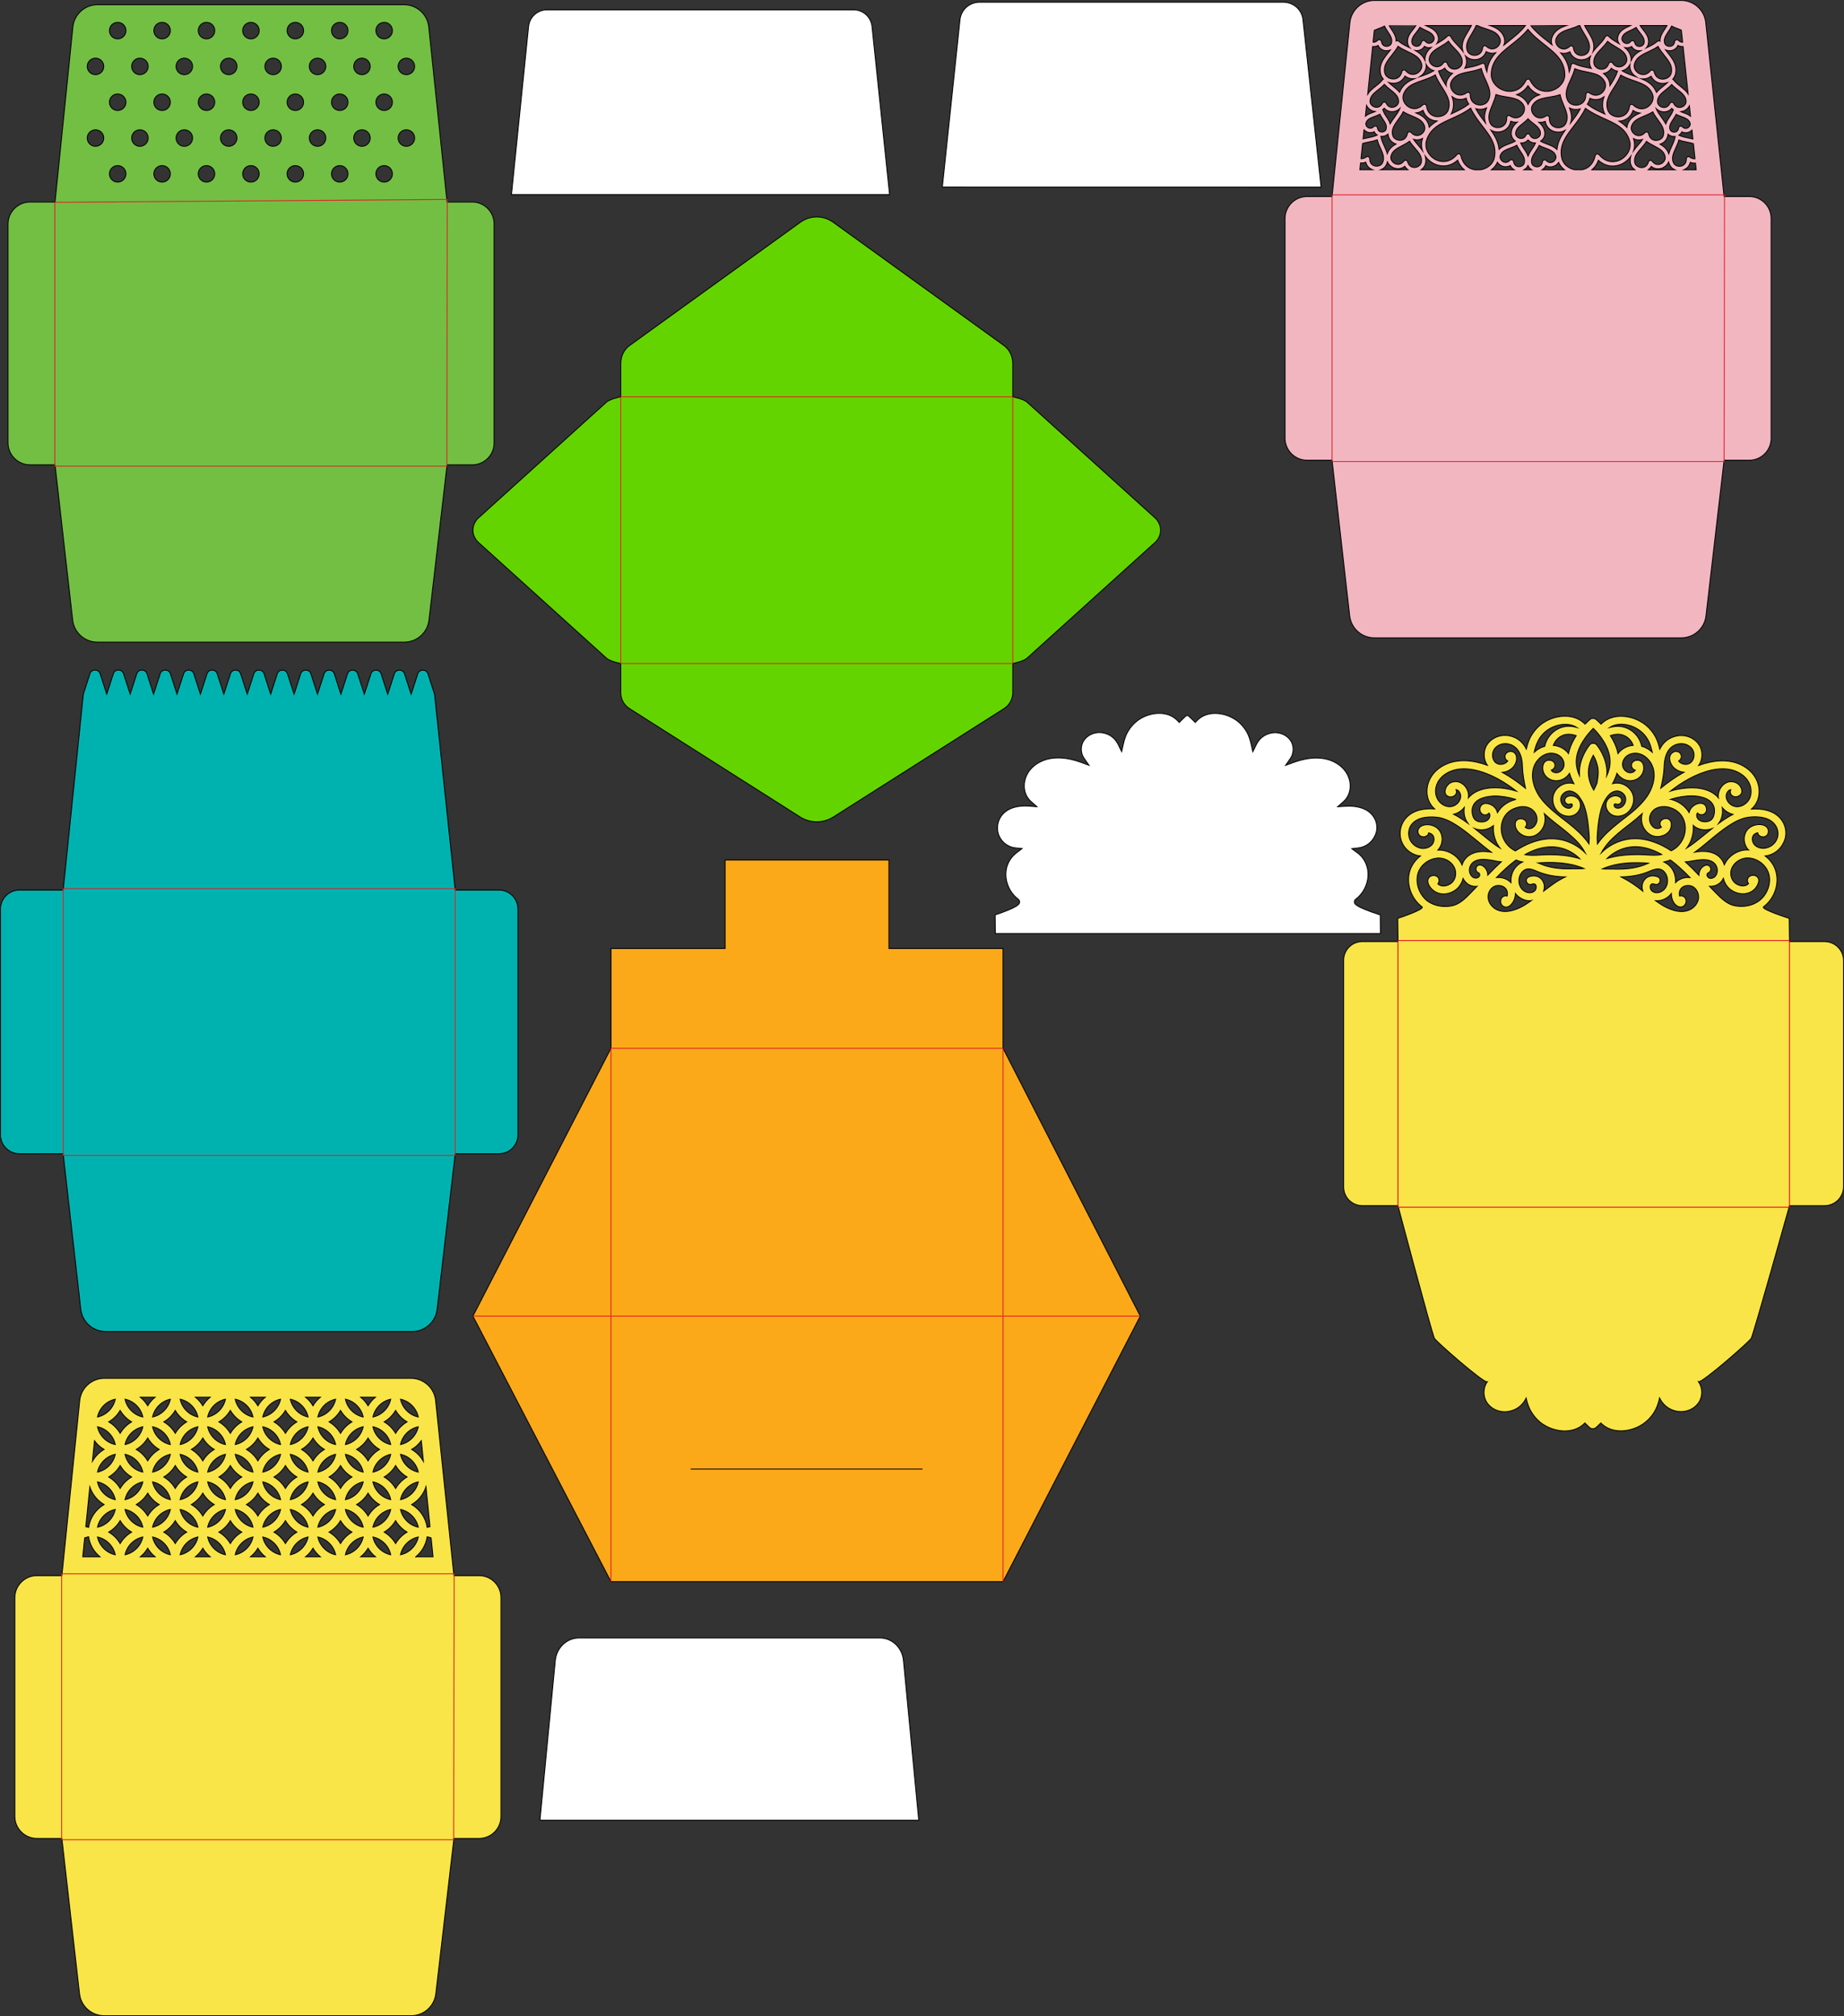 <?xml version="1.0" encoding="utf-8"?>
<!-- Generator: Adobe Illustrator 25.4.1, SVG Export Plug-In . SVG Version: 6.00 Build 0)  -->
<svg version="1.1" id="Layer_1" xmlns="http://www.w3.org/2000/svg" xmlns:xlink="http://www.w3.org/1999/xlink" x="0px" y="0px"
	 viewBox="0 0 2116.65 2313.25" style="enable-background:new 0 0 2116.65 2313.25;" xml:space="preserve">
<rect x="0" y="0" width="2116.65" height="2313.25" fill="#333333" stroke="none"/>
<style type="text/css">
	.st0{fill:#FBA919;stroke:#000000;stroke-miterlimit:10;}
	.st1{fill:none;stroke:#E31E26;stroke-miterlimit:10;}
	.st2{fill:#F9E547;stroke:#000000;stroke-miterlimit:10;}
	.st3{fill:#FFFFFF;stroke:#000000;stroke-miterlimit:10;}
	.st4{fill:#00B2AF;stroke:#000000;stroke-miterlimit:10;}
	.st5{fill:#72BF44;stroke:#000000;stroke-miterlimit:10;}
	.st6{fill:#F2B6C1;stroke:#000000;stroke-miterlimit:10;}
	.st7{fill:#64D400;stroke:#000000;stroke-miterlimit:10;}
	.st8{fill:none;stroke:#ED1C24;stroke-miterlimit:10;}
	.st9{fill:none;stroke:#E40020;stroke-miterlimit:10;}
</style>
<g id="_x34_x6_insert_flap">
	<path class="st0" d="M1308.87,1510.04l-157.54,304.7h-450l-158.47-304.7l158.48-307.3v-114.43h130.98V986.74h188.04v101.57h130.98
		v114.43l0,0L1308.87,1510.04z M792.8,1685.52h266.12"/>
	<path class="st1" d="M542.86,1510.04h766.01 M701.33,1202.74v612 M1151.33,1202.74v612 M701.33,1202.74h450"/>
</g>
<g id="_x34_x6_circles">
	<path class="st2" d="M549.91,1807.83h-28.89l-21-200.94c-1.54-14.48-13.75-25.46-28.31-25.46H119.82
		c-14.59,0-26.82,11.03-28.32,25.54l-20.47,200.86H42.38c-14,0-25.35,11.35-25.35,25.35v250.81c0,14,11.35,25.35,25.35,25.35h28.65
		l20.23,178.15c1.64,14.39,13.82,25.26,28.31,25.26h352.4c14.45,0,26.61-10.82,28.3-25.17l20.76-178.24h28.89
		c13.87,0,25.11-11.24,25.11-25.11v-251.29C575.02,1819.07,563.78,1807.83,549.91,1807.83z M493.58,1751.67
		c-1.06,0.33-2.14,0.61-3.25,0.81c-1.66-11.18-8.39-20.72-17.77-26.22c7.69-4.51,13.6-11.75,16.39-20.37L493.58,1751.67z
		 M124.77,1694.64c5.43-3.18,9.98-7.73,13.16-13.16c3.18,5.43,7.73,9.98,13.16,13.16c-5.43,3.18-9.98,7.73-13.16,13.16
		C134.75,1702.37,130.2,1697.82,124.77,1694.64z M132.34,1720.67c-10.2-2.19-18.25-10.24-20.44-20.44
		C122.1,1702.42,130.15,1710.47,132.34,1720.67z M111.9,1689.05c2.19-10.2,10.24-18.25,20.44-20.44
		C130.15,1678.81,122.1,1686.86,111.9,1689.05z M182.71,1663.02c-5.43,3.18-9.98,7.73-13.16,13.16c-3.18-5.43-7.73-9.98-13.16-13.16
		c5.43-3.18,9.98-7.73,13.16-13.16C172.73,1655.29,177.28,1659.84,182.71,1663.02z M175.14,1636.99
		c10.2,2.19,18.25,10.24,20.44,20.44C185.38,1655.24,177.33,1647.19,175.14,1636.99z M195.57,1668.61
		c-2.19,10.2-10.24,18.25-20.44,20.44C177.33,1678.85,185.38,1670.8,195.57,1668.61z M143.52,1657.43
		c2.19-10.2,10.24-18.25,20.44-20.44C161.77,1647.19,153.72,1655.24,143.52,1657.43z M163.96,1689.05
		c-10.2-2.19-18.25-10.24-20.44-20.44C153.72,1670.8,161.77,1678.85,163.96,1689.05z M163.96,1700.23
		c-2.19,10.2-10.24,18.25-20.44,20.44C145.71,1710.47,153.76,1702.42,163.96,1700.23z M163.96,1752.28
		c-10.2-2.19-18.25-10.24-20.44-20.44C153.72,1734.03,161.77,1742.08,163.96,1752.28z M156.39,1726.26
		c5.43-3.18,9.98-7.73,13.16-13.16c3.18,5.43,7.73,9.98,13.16,13.16c-5.43,3.18-9.98,7.73-13.16,13.16
		C166.36,1733.99,161.82,1729.44,156.39,1726.26z M195.57,1731.85c-2.19,10.2-10.24,18.25-20.44,20.44
		C177.33,1742.08,185.38,1734.03,195.57,1731.85z M175.14,1700.23c10.2,2.19,18.25,10.24,20.44,20.44
		C185.38,1718.48,177.33,1710.43,175.14,1700.23z M188,1694.64c5.43-3.18,9.98-7.73,13.16-13.16c3.18,5.43,7.73,9.98,13.16,13.16
		c-5.43,3.18-9.98,7.73-13.16,13.16C197.98,1702.37,193.44,1697.82,188,1694.64z M245.95,1663.02c-5.43,3.18-9.98,7.73-13.16,13.16
		c-3.18-5.43-7.73-9.98-13.16-13.16c5.43-3.18,9.98-7.73,13.16-13.16C235.97,1655.29,240.51,1659.84,245.95,1663.02z
		 M238.37,1636.99c10.2,2.19,18.25,10.24,20.44,20.44C248.61,1655.24,240.56,1647.19,238.37,1636.99z M258.81,1668.61
		c-2.19,10.2-10.24,18.25-20.44,20.44C240.56,1678.85,248.61,1670.8,258.81,1668.61z M206.76,1657.43
		c2.19-10.2,10.24-18.25,20.44-20.44C225,1647.19,216.96,1655.24,206.76,1657.43z M227.19,1689.05
		c-10.2-2.19-18.25-10.24-20.44-20.44C216.96,1670.8,225,1678.85,227.19,1689.05z M227.19,1700.23
		c-2.19,10.2-10.24,18.25-20.44,20.44C208.94,1710.47,216.99,1702.42,227.19,1700.23z M227.19,1752.28
		c-10.2-2.19-18.25-10.24-20.44-20.44C216.96,1734.03,225,1742.08,227.19,1752.28z M219.62,1726.26c5.43-3.18,9.98-7.73,13.16-13.16
		c3.18,5.43,7.73,9.98,13.16,13.16c-5.43,3.18-9.98,7.73-13.16,13.16C229.6,1733.99,225.05,1729.44,219.62,1726.26z M258.81,1731.85
		c-2.19,10.2-10.24,18.25-20.44,20.44C240.56,1742.08,248.61,1734.03,258.81,1731.85z M238.37,1700.23
		c10.2,2.19,18.25,10.24,20.44,20.44C248.61,1718.48,240.56,1710.43,238.37,1700.23z M251.24,1694.64
		c5.43-3.18,9.98-7.73,13.16-13.16c3.18,5.43,7.73,9.98,13.16,13.16c-5.43,3.18-9.98,7.73-13.16,13.16
		C261.22,1702.37,256.67,1697.82,251.24,1694.64z M309.18,1663.02c-5.43,3.18-9.98,7.73-13.16,13.16
		c-3.18-5.43-7.73-9.98-13.16-13.16c5.43-3.18,9.98-7.73,13.16-13.16C299.2,1655.29,303.75,1659.84,309.18,1663.02z M301.61,1636.99
		c10.2,2.19,18.25,10.24,20.44,20.44C311.85,1655.24,303.8,1647.19,301.61,1636.99z M322.05,1668.61
		c-2.19,10.2-10.24,18.25-20.44,20.44C303.8,1678.85,311.85,1670.8,322.05,1668.61z M269.99,1657.43
		c2.19-10.2,10.24-18.25,20.44-20.44C288.24,1647.19,280.19,1655.24,269.99,1657.43z M290.43,1689.05
		c-10.2-2.19-18.25-10.24-20.44-20.44C280.19,1670.8,288.24,1678.85,290.43,1689.05z M290.43,1700.23
		c-2.19,10.2-10.24,18.25-20.44,20.44C272.18,1710.47,280.23,1702.42,290.43,1700.23z M290.43,1752.28
		c-10.2-2.19-18.25-10.24-20.44-20.44C280.19,1734.03,288.24,1742.08,290.43,1752.28z M282.86,1726.26
		c5.43-3.18,9.98-7.73,13.16-13.16c3.18,5.43,7.73,9.98,13.16,13.16c-5.43,3.18-9.98,7.73-13.16,13.16
		C292.84,1733.99,288.29,1729.44,282.86,1726.26z M322.05,1731.85c-2.19,10.2-10.24,18.25-20.44,20.44
		C303.8,1742.08,311.85,1734.03,322.05,1731.85z M301.61,1700.23c10.2,2.19,18.25,10.24,20.44,20.44
		C311.85,1718.48,303.8,1710.43,301.61,1700.23z M314.48,1694.64c5.43-3.18,9.98-7.73,13.16-13.16c3.18,5.43,7.73,9.98,13.16,13.16
		c-5.43,3.18-9.98,7.73-13.16,13.16C324.45,1702.37,319.91,1697.82,314.48,1694.64z M372.42,1663.02
		c-5.43,3.18-9.98,7.73-13.16,13.16c-3.18-5.43-7.73-9.98-13.16-13.16c5.43-3.18,9.98-7.73,13.16-13.16
		C362.44,1655.29,366.99,1659.84,372.42,1663.02z M364.85,1636.99c10.2,2.19,18.25,10.24,20.44,20.44
		C375.08,1655.24,367.04,1647.19,364.85,1636.99z M385.28,1668.61c-2.19,10.2-10.24,18.25-20.44,20.44
		C367.04,1678.85,375.08,1670.8,385.28,1668.61z M333.23,1657.43c2.19-10.2,10.24-18.25,20.44-20.44
		C351.48,1647.19,343.43,1655.24,333.23,1657.43z M353.67,1689.05c-10.2-2.19-18.25-10.24-20.44-20.44
		C343.43,1670.8,351.48,1678.85,353.67,1689.05z M353.67,1700.23c-2.19,10.2-10.24,18.25-20.44,20.44
		C335.42,1710.47,343.47,1702.42,353.67,1700.23z M353.67,1752.28c-10.2-2.19-18.25-10.24-20.44-20.44
		C343.43,1734.03,351.48,1742.08,353.67,1752.28z M346.09,1726.26c5.43-3.18,9.98-7.73,13.16-13.16c3.18,5.43,7.73,9.98,13.16,13.16
		c-5.43,3.18-9.98,7.73-13.16,13.16C356.07,1733.99,351.53,1729.44,346.09,1726.26z M385.28,1731.85
		c-2.19,10.2-10.24,18.25-20.44,20.44C367.04,1742.08,375.08,1734.03,385.28,1731.85z M364.85,1700.23
		c10.2,2.19,18.25,10.24,20.44,20.44C375.08,1718.48,367.04,1710.43,364.85,1700.23z M377.71,1694.64
		c5.43-3.18,9.98-7.73,13.16-13.16c3.18,5.43,7.73,9.98,13.16,13.16c-5.43,3.18-9.98,7.73-13.16,13.16
		C387.69,1702.37,383.14,1697.82,377.71,1694.64z M435.65,1663.02c-5.43,3.18-9.98,7.73-13.16,13.16
		c-3.18-5.43-7.73-9.98-13.16-13.16c5.43-3.18,9.98-7.73,13.16-13.16C425.68,1655.29,430.22,1659.84,435.65,1663.02z
		 M428.08,1636.99c10.2,2.19,18.25,10.24,20.44,20.44C438.32,1655.24,430.27,1647.19,428.08,1636.99z M448.52,1668.61
		c-2.19,10.2-10.24,18.25-20.44,20.44C430.27,1678.85,438.32,1670.8,448.52,1668.61z M396.47,1657.43
		c2.19-10.2,10.24-18.25,20.44-20.44C414.71,1647.19,406.66,1655.24,396.47,1657.43z M416.9,1689.05
		c-10.2-2.19-18.25-10.24-20.44-20.44C406.66,1670.8,414.71,1678.85,416.9,1689.05z M416.9,1700.23
		c-2.19,10.2-10.24,18.25-20.44,20.44C398.65,1710.47,406.7,1702.42,416.9,1700.23z M416.9,1752.28
		c-10.2-2.19-18.25-10.24-20.44-20.44C406.66,1734.03,414.71,1742.08,416.9,1752.28z M409.33,1726.26
		c5.43-3.18,9.98-7.73,13.16-13.16c3.18,5.43,7.73,9.98,13.16,13.16c-5.43,3.18-9.98,7.73-13.16,13.16
		C419.31,1733.99,414.76,1729.44,409.33,1726.26z M448.52,1731.85c-2.19,10.2-10.24,18.25-20.44,20.44
		C430.27,1742.08,438.32,1734.03,448.52,1731.85z M428.08,1700.23c10.2,2.19,18.25,10.24,20.44,20.44
		C438.32,1718.48,430.27,1710.43,428.08,1700.23z M440.95,1694.64c5.43-3.18,9.98-7.73,13.16-13.16c3.18,5.43,7.73,9.98,13.16,13.16
		c-5.43,3.18-9.98,7.73-13.16,13.16C450.93,1702.37,446.38,1697.82,440.95,1694.64z M459.7,1668.61
		c10.2,2.19,18.25,10.24,20.44,20.44C469.94,1686.86,461.89,1678.81,459.7,1668.61z M480.14,1700.23
		c-2.19,10.2-10.24,18.25-20.44,20.44C461.89,1710.47,469.94,1702.42,480.14,1700.23z M480.14,1752.28
		c-10.2-2.19-18.25-10.24-20.44-20.44C469.9,1734.03,477.95,1742.08,480.14,1752.28z M486.01,1676.69
		c-3.2-5.66-7.84-10.39-13.44-13.67c4.33-2.54,8.09-5.95,11.05-9.98L486.01,1676.69z M459.7,1657.43
		c2.19-10.2,10.24-18.25,20.44-20.44C477.95,1647.19,469.9,1655.24,459.7,1657.43z M480.14,1625.81
		c-10.2-2.19-18.25-10.24-20.44-20.44C469.9,1607.56,477.95,1615.61,480.14,1625.81z M467.27,1631.4
		c-5.43,3.18-9.98,7.73-13.16,13.16c-3.18-5.43-7.73-9.98-13.16-13.16c5.43-3.18,9.98-7.73,13.16-13.16
		C457.29,1623.67,461.84,1628.22,467.27,1631.4z M448.52,1605.37c-2.19,10.2-10.24,18.25-20.44,20.44
		C430.27,1615.61,438.32,1607.56,448.52,1605.37z M431,1603.04c-3.39,2.77-6.28,6.12-8.51,9.91c-2.22-3.79-5.12-7.14-8.51-9.91H431z
		 M416.9,1625.81c-10.2-2.19-18.25-10.24-20.44-20.44C406.66,1607.56,414.71,1615.61,416.9,1625.81z M404.04,1631.4
		c-5.43,3.18-9.98,7.73-13.16,13.16c-3.18-5.43-7.73-9.98-13.16-13.16c5.43-3.18,9.98-7.73,13.16-13.16
		C394.06,1623.67,398.6,1628.22,404.04,1631.4z M385.28,1605.37c-2.19,10.2-10.24,18.25-20.44,20.44
		C367.04,1615.61,375.08,1607.56,385.28,1605.37z M367.76,1603.04c-3.39,2.77-6.28,6.12-8.51,9.91c-2.22-3.79-5.12-7.14-8.51-9.91
		H367.76z M353.67,1625.81c-10.2-2.19-18.25-10.24-20.44-20.44C343.43,1607.56,351.48,1615.61,353.67,1625.81z M340.8,1631.4
		c-5.43,3.18-9.98,7.73-13.16,13.16c-3.18-5.43-7.73-9.98-13.16-13.16c5.43-3.18,9.98-7.73,13.16-13.16
		C330.82,1623.67,335.37,1628.22,340.8,1631.4z M322.05,1605.37c-2.19,10.2-10.24,18.25-20.44,20.44
		C303.8,1615.61,311.85,1607.56,322.05,1605.37z M304.53,1603.04c-3.39,2.77-6.28,6.12-8.51,9.91c-2.22-3.79-5.12-7.14-8.51-9.91
		H304.53z M290.43,1625.81c-10.2-2.19-18.25-10.24-20.44-20.44C280.19,1607.56,288.24,1615.61,290.43,1625.81z M277.56,1631.4
		c-5.43,3.18-9.98,7.73-13.16,13.16c-3.18-5.43-7.73-9.98-13.16-13.16c5.43-3.18,9.98-7.73,13.16-13.16
		C267.59,1623.67,272.13,1628.22,277.56,1631.4z M258.81,1605.37c-2.19,10.2-10.24,18.25-20.44,20.44
		C240.56,1615.61,248.61,1607.56,258.81,1605.37z M241.29,1603.04c-3.39,2.77-6.28,6.12-8.51,9.91c-2.22-3.79-5.12-7.14-8.51-9.91
		H241.29z M227.19,1625.81c-10.2-2.19-18.25-10.24-20.44-20.44C216.96,1607.56,225,1615.61,227.19,1625.81z M214.33,1631.4
		c-5.43,3.18-9.98,7.73-13.16,13.16c-3.18-5.43-7.73-9.98-13.16-13.16c5.43-3.18,9.98-7.73,13.16-13.16
		C204.35,1623.67,208.89,1628.22,214.33,1631.4z M195.57,1605.37c-2.19,10.2-10.24,18.25-20.44,20.44
		C177.33,1615.61,185.38,1607.56,195.57,1605.37z M178.05,1603.04c-3.39,2.77-6.28,6.12-8.51,9.91c-2.22-3.79-5.12-7.14-8.51-9.91
		H178.05z M163.96,1625.81c-10.2-2.19-18.25-10.24-20.44-20.44C153.72,1607.56,161.77,1615.61,163.96,1625.81z M151.09,1631.4
		c-5.43,3.18-9.98,7.73-13.16,13.16c-3.18-5.43-7.73-9.98-13.16-13.16c5.43-3.18,9.98-7.73,13.16-13.16
		C141.11,1623.67,145.66,1628.22,151.09,1631.4z M132.34,1605.37c-2.19,10.2-10.24,18.25-20.44,20.44
		C114.09,1615.61,122.14,1607.56,132.34,1605.37z M132.34,1657.43c-10.2-2.19-18.25-10.24-20.44-20.44
		C122.1,1639.18,130.15,1647.23,132.34,1657.43z M108.47,1653.11c2.95,4,6.69,7.39,11,9.91c-5.57,3.26-10.19,7.96-13.38,13.57
		L108.47,1653.11z M103.11,1705.97c2.8,8.59,8.7,15.79,16.36,20.28c-9.38,5.5-16.11,15.04-17.77,26.22
		c-1.11-0.19-2.18-0.48-3.23-0.8L103.11,1705.97z M132.34,1731.85c-2.19,10.2-10.24,18.25-20.44,20.44
		C114.09,1742.08,122.14,1734.03,132.34,1731.85z M94.97,1786.24l2.21-21.75c1.46-0.53,2.97-0.94,4.53-1.22
		c1.37,9.22,6.19,17.32,13.1,22.97H94.97z M111.9,1763.47c10.2,2.19,18.25,10.24,20.44,20.44
		C122.14,1781.71,114.09,1773.66,111.9,1763.47z M124.77,1757.87c5.43-3.18,9.98-7.73,13.16-13.16c3.18,5.43,7.73,9.98,13.16,13.16
		c-5.43,3.18-9.98,7.73-13.16,13.16C134.75,1765.6,130.2,1761.06,124.77,1757.87z M143.52,1783.9c2.19-10.2,10.24-18.25,20.44-20.44
		C161.77,1773.66,153.72,1781.71,143.52,1783.9z M161.04,1786.24c3.39-2.77,6.28-6.12,8.51-9.91c2.22,3.79,5.12,7.14,8.51,9.91
		H161.04z M175.14,1763.47c10.2,2.19,18.25,10.24,20.44,20.44C185.38,1781.71,177.33,1773.66,175.14,1763.47z M188,1757.87
		c5.43-3.18,9.98-7.73,13.16-13.16c3.18,5.43,7.73,9.98,13.16,13.16c-5.43,3.18-9.98,7.73-13.16,13.16
		C197.98,1765.6,193.44,1761.06,188,1757.87z M206.76,1783.9c2.19-10.2,10.24-18.25,20.44-20.44
		C225,1773.66,216.96,1781.71,206.76,1783.9z M224.28,1786.24c3.39-2.77,6.28-6.12,8.51-9.91c2.22,3.79,5.12,7.14,8.51,9.91H224.28z
		 M238.37,1763.47c10.2,2.19,18.25,10.24,20.44,20.44C248.61,1781.71,240.56,1773.66,238.37,1763.47z M251.24,1757.87
		c5.43-3.18,9.98-7.73,13.16-13.16c3.18,5.43,7.73,9.98,13.16,13.16c-5.43,3.18-9.98,7.73-13.16,13.16
		C261.22,1765.6,256.67,1761.06,251.24,1757.87z M269.99,1783.9c2.19-10.2,10.24-18.25,20.44-20.44
		C288.24,1773.66,280.19,1781.71,269.99,1783.9z M287.51,1786.24c3.39-2.77,6.28-6.12,8.51-9.91c2.22,3.79,5.12,7.14,8.51,9.91
		H287.51z M301.61,1763.47c10.2,2.19,18.25,10.24,20.44,20.44C311.85,1781.71,303.8,1773.66,301.61,1763.47z M314.48,1757.87
		c5.43-3.18,9.98-7.73,13.16-13.16c3.18,5.43,7.73,9.98,13.16,13.16c-5.43,3.18-9.98,7.73-13.16,13.16
		C324.45,1765.6,319.91,1761.06,314.48,1757.87z M333.23,1783.9c2.19-10.2,10.24-18.25,20.44-20.44
		C351.48,1773.66,343.43,1781.71,333.23,1783.9z M350.75,1786.24c3.39-2.77,6.28-6.12,8.51-9.91c2.22,3.79,5.12,7.14,8.51,9.91
		H350.75z M364.85,1763.47c10.2,2.19,18.25,10.24,20.44,20.44C375.08,1781.71,367.04,1773.66,364.85,1763.47z M377.71,1757.87
		c5.43-3.18,9.98-7.73,13.16-13.16c3.18,5.43,7.73,9.98,13.16,13.16c-5.43,3.18-9.98,7.73-13.16,13.16
		C387.69,1765.6,383.14,1761.06,377.71,1757.87z M396.47,1783.9c2.19-10.2,10.24-18.25,20.44-20.44
		C414.71,1773.66,406.66,1781.71,396.47,1783.9z M413.99,1786.24c3.39-2.77,6.28-6.12,8.51-9.91c2.22,3.79,5.12,7.14,8.51,9.91
		H413.99z M428.08,1763.47c10.2,2.19,18.25,10.24,20.44,20.44C438.32,1781.71,430.27,1773.66,428.08,1763.47z M440.95,1757.87
		c5.43-3.18,9.98-7.73,13.16-13.16c3.18,5.43,7.73,9.98,13.16,13.16c-5.43,3.18-9.98,7.73-13.16,13.16
		C450.93,1765.6,446.38,1761.06,440.95,1757.87z M459.7,1783.9c2.19-10.2,10.24-18.25,20.44-20.44
		C477.95,1773.66,469.9,1781.71,459.7,1783.9z M477.23,1786.24c6.91-5.64,11.73-13.75,13.1-22.97c1.57,0.27,3.08,0.69,4.54,1.22
		l2.2,21.74h-19.84V1786.24z"/>
	<path class="st1" d="M71.01,1805.69h450.27 M70.76,2110.85h450.52 M70.76,1805.69v305.16 M521.28,1805.69l-0.52,305.16"/>
	<path class="st3" d="M619.78,2088.45l17.6-183.13c1.42-14.74,13.17-25.95,27.21-25.95h345.49c13.9,0,25.55,11.11,26.95,25.71
		l17.55,183.37H619.78L619.78,2088.45z"/>
</g>
<g id="_x34_x6_jagged">
	<path class="st4" d="M572.82,1021.24h-50.31l-23.7-224.65l-7.62-23.58c-0.78-2.4-3.01-4.03-5.53-4.03h-0.56
		c-2.52,0-4.75,1.62-5.52,4.02l-7.65,23.58L464.31,773c-0.78-2.4-3.01-4.03-5.53-4.03h-0.56c-2.52,0-4.75,1.62-5.52,4.02
		l-7.65,23.58l-7.62-23.58c-0.78-2.4-3.01-4.03-5.53-4.03h-0.55c-2.52,0-4.75,1.62-5.52,4.02l-7.65,23.58l-7.62-23.58
		c-0.78-2.4-3.01-4.03-5.53-4.03h-0.56c-2.52,0-4.75,1.62-5.52,4.02l-7.65,23.58l-7.62-23.58c-0.78-2.4-3.01-4.03-5.53-4.03h-0.56
		c-2.52,0-4.75,1.62-5.52,4.02l-7.65,23.58l-7.62-23.58c-0.78-2.4-3.01-4.03-5.53-4.03h-0.56c-2.52,0-4.75,1.62-5.52,4.02
		l-7.65,23.58l-7.62-23.58c-0.78-2.4-3.01-4.03-5.53-4.03h-0.56c-2.52,0-4.75,1.62-5.52,4.02l-7.65,23.58l-7.62-23.58
		c-0.78-2.4-3.01-4.03-5.53-4.03h-0.56c-2.52,0-4.75,1.62-5.52,4.02l-7.65,23.58l-7.62-23.58c-0.78-2.4-3.01-4.03-5.53-4.03h-0.56
		c-2.52,0-4.75,1.62-5.52,4.02l-7.65,23.58l-7.62-23.58c-0.78-2.4-3.01-4.03-5.53-4.03h-0.56c-2.52,0-4.75,1.62-5.52,4.02
		l-7.65,23.58l-7.62-23.58c-0.78-2.4-3.01-4.03-5.53-4.03h-0.56c-2.52,0-4.75,1.62-5.52,4.02l-7.65,23.58l-7.62-23.58
		c-0.78-2.4-3.01-4.03-5.53-4.03h-0.56c-2.52,0-4.75,1.62-5.52,4.02l-7.65,23.58l-7.62-23.58c-0.78-2.4-3.01-4.03-5.53-4.03h-0.56
		c-2.52,0-4.75,1.62-5.52,4.02l-7.65,23.58l-7.62-23.58c-0.78-2.4-3.01-4.03-5.53-4.03h-0.56c-2.52,0-4.75,1.62-5.52,4.02
		l-7.65,23.58l-7.62-23.58c-0.78-2.4-3.01-4.03-5.53-4.03h-0.56c-2.52,0-4.75,1.62-5.52,4.02l-7.65,23.58l-23.12,224.8H22.35
		c-12.07,0-21.85,9.78-21.85,21.85v258.82c0,12.07,9.78,21.85,21.85,21.85H72.5l20.19,178.4c1.67,14.59,14.01,25.6,28.69,25.6
		h351.71c14.65,0,26.98-10.97,28.68-25.52l20.72-178.48l0,0h50.31c11.98,0,21.69-9.71,21.69-21.69v-259.14
		C594.51,1030.95,584.8,1021.24,572.82,1021.24z"/>
	<path class="st1" d="M72.51,1019.67H523.3 M72.51,1325.67h450 M72.51,1019.67v306 M522.51,1019.67v306"/>
</g>
<g id="_x34_x6_dots">
	<path class="st3" d="M587.08,223.29l19.66-192.93c1.12-10.87,10.22-19.07,21.16-19.07h351.89c10.9,0,20,8.18,21.15,19.02
		l20.17,192.98H587.08z"/>
	<path class="st5" d="M542.05,231.81h-28.89l-21-200.94c-1.54-14.48-13.75-25.46-28.31-25.46H111.96
		c-14.59,0-26.82,11.03-28.32,25.54L63.17,231.81H34.52c-14,0-25.35,11.35-25.35,25.35v250.81c0,14,11.35,25.35,25.35,25.35h28.65
		L83.4,711.47c1.64,14.39,13.82,25.26,28.31,25.26h352.4c14.45,0,26.61-10.82,28.3-25.17l20.76-178.24h28.89
		c13.87,0,25.11-11.24,25.11-25.11V256.92C567.16,243.05,555.92,231.81,542.05,231.81z M109.62,167.86c-5.24,0-9.48-4.24-9.48-9.48
		s4.24-9.48,9.48-9.48s9.48,4.24,9.48,9.48C119.1,163.61,114.85,167.86,109.62,167.86z M109.62,85.68c-5.24,0-9.48-4.24-9.48-9.48
		c0-5.24,4.24-9.48,9.48-9.48s9.48,4.24,9.48,9.48C119.1,81.43,114.85,85.68,109.62,85.68z M135.09,208.95
		c-5.24,0-9.48-4.24-9.48-9.48s4.24-9.48,9.48-9.48s9.48,4.24,9.48,9.48C144.57,204.69,140.32,208.95,135.09,208.95z M135.09,126.77
		c-5.24,0-9.48-4.24-9.48-9.48s4.24-9.48,9.48-9.48s9.48,4.24,9.48,9.48C144.57,122.52,140.32,126.77,135.09,126.77z M135.1,44.59
		c-5.24,0-9.48-4.24-9.48-9.48s4.24-9.48,9.48-9.48s9.48,4.24,9.48,9.48C144.58,40.34,140.32,44.59,135.1,44.59z M160.6,167.86
		c-5.24,0-9.48-4.24-9.48-9.48s4.24-9.48,9.48-9.48s9.48,4.24,9.48,9.48C170.08,163.61,165.82,167.86,160.6,167.86z M160.6,85.68
		c-5.24,0-9.48-4.24-9.48-9.48c0-5.24,4.24-9.48,9.48-9.48s9.48,4.24,9.48,9.48C170.08,81.43,165.82,85.68,160.6,85.68z
		 M186.07,208.95c-5.24,0-9.48-4.24-9.48-9.48s4.24-9.48,9.48-9.48s9.48,4.24,9.48,9.48C195.55,204.69,191.3,208.95,186.07,208.95z
		 M186.07,126.77c-5.24,0-9.48-4.24-9.48-9.48s4.24-9.48,9.48-9.48s9.48,4.24,9.48,9.48C195.55,122.52,191.3,126.77,186.07,126.77z
		 M186.08,44.59c-5.24,0-9.48-4.24-9.48-9.48s4.24-9.48,9.48-9.48s9.48,4.24,9.48,9.48C195.56,40.34,191.3,44.59,186.08,44.59z
		 M211.58,167.86c-5.24,0-9.48-4.24-9.48-9.48s4.24-9.48,9.48-9.48s9.48,4.24,9.48,9.48C221.06,163.61,216.8,167.86,211.58,167.86z
		 M211.58,85.68c-5.24,0-9.48-4.24-9.48-9.48c0-5.24,4.24-9.48,9.48-9.48s9.48,4.24,9.48,9.48
		C221.06,81.43,216.8,85.68,211.58,85.68z M237.04,208.95c-5.24,0-9.48-4.24-9.48-9.48s4.24-9.48,9.48-9.48s9.48,4.24,9.48,9.48
		C246.52,204.69,242.27,208.95,237.04,208.95z M237.04,126.77c-5.24,0-9.48-4.24-9.48-9.48s4.24-9.48,9.48-9.48s9.48,4.24,9.48,9.48
		C246.52,122.52,242.27,126.77,237.04,126.77z M237.04,44.59c-5.24,0-9.48-4.24-9.48-9.48s4.24-9.48,9.48-9.48s9.48,4.24,9.48,9.48
		C246.52,40.34,242.28,44.59,237.04,44.59z M262.55,167.86c-5.24,0-9.48-4.24-9.48-9.48s4.24-9.48,9.48-9.48s9.48,4.24,9.48,9.48
		C272.02,163.61,267.79,167.86,262.55,167.86z M262.55,85.68c-5.24,0-9.48-4.24-9.48-9.48c0-5.24,4.24-9.48,9.48-9.48
		s9.48,4.24,9.48,9.48C272.02,81.43,267.79,85.68,262.55,85.68z M288.02,208.95c-5.24,0-9.48-4.24-9.48-9.48s4.24-9.48,9.48-9.48
		s9.48,4.24,9.48,9.48C297.49,204.69,293.26,208.95,288.02,208.95z M288.02,126.77c-5.24,0-9.48-4.24-9.48-9.48s4.24-9.48,9.48-9.48
		s9.48,4.24,9.48,9.48C297.49,122.52,293.26,126.77,288.02,126.77z M288.02,44.59c-5.24,0-9.48-4.24-9.48-9.48s4.24-9.48,9.48-9.48
		s9.48,4.24,9.48,9.48C297.51,40.34,293.27,44.59,288.02,44.59z M313.52,167.86c-5.24,0-9.48-4.24-9.48-9.48s4.24-9.48,9.48-9.48
		s9.48,4.24,9.48,9.48C323.01,163.61,318.77,167.86,313.52,167.86z M313.52,85.68c-5.24,0-9.48-4.24-9.48-9.48
		c0-5.24,4.24-9.48,9.48-9.48s9.48,4.24,9.48,9.48C323.01,81.43,318.77,85.68,313.52,85.68z M338.99,208.95
		c-5.24,0-9.48-4.24-9.48-9.48s4.24-9.48,9.48-9.48s9.48,4.24,9.48,9.48C348.48,204.69,344.24,208.95,338.99,208.95z M338.99,126.77
		c-5.24,0-9.48-4.24-9.48-9.48s4.24-9.48,9.48-9.48s9.48,4.24,9.48,9.48C348.48,122.52,344.24,126.77,338.99,126.77z M339.01,44.59
		c-5.24,0-9.48-4.24-9.48-9.48s4.24-9.48,9.48-9.48s9.48,4.24,9.48,9.48C348.49,40.34,344.24,44.59,339.01,44.59z M364.51,167.86
		c-5.24,0-9.48-4.24-9.48-9.48s4.24-9.48,9.48-9.48s9.48,4.24,9.48,9.48C373.99,163.61,369.74,167.86,364.51,167.86z M364.51,85.68
		c-5.24,0-9.48-4.24-9.48-9.48c0-5.24,4.24-9.48,9.48-9.48s9.48,4.24,9.48,9.48C373.99,81.43,369.74,85.68,364.51,85.68z
		 M389.98,208.95c-5.24,0-9.48-4.24-9.48-9.48s4.24-9.48,9.48-9.48s9.48,4.24,9.48,9.48C399.46,204.69,395.21,208.95,389.98,208.95z
		 M389.98,126.77c-5.24,0-9.48-4.24-9.48-9.48s4.24-9.48,9.48-9.48s9.48,4.24,9.48,9.48C399.46,122.52,395.21,126.77,389.98,126.77z
		 M389.99,44.59c-5.24,0-9.48-4.24-9.48-9.48s4.24-9.48,9.48-9.48s9.48,4.24,9.48,9.48C399.46,40.34,395.23,44.59,389.99,44.59z
		 M415.49,167.86c-5.24,0-9.48-4.24-9.48-9.48s4.24-9.48,9.48-9.48s9.48,4.24,9.48,9.48C424.96,163.61,420.73,167.86,415.49,167.86z
		 M415.49,85.68c-5.24,0-9.48-4.24-9.48-9.48c0-5.24,4.24-9.48,9.48-9.48s9.48,4.24,9.48,9.48
		C424.96,81.43,420.73,85.68,415.49,85.68z M440.96,208.95c-5.24,0-9.48-4.24-9.48-9.48s4.24-9.48,9.48-9.48
		c5.24,0,9.48,4.24,9.48,9.48C450.43,204.69,446.2,208.95,440.96,208.95z M440.96,126.77c-5.24,0-9.48-4.24-9.48-9.48
		s4.24-9.48,9.48-9.48c5.24,0,9.48,4.24,9.48,9.48C450.43,122.52,446.2,126.77,440.96,126.77z M440.96,44.59
		c-5.24,0-9.48-4.24-9.48-9.48s4.24-9.48,9.48-9.48c5.24,0,9.48,4.24,9.48,9.48C450.45,40.34,446.2,44.59,440.96,44.59z
		 M466.46,167.86c-5.24,0-9.48-4.24-9.48-9.48s4.24-9.48,9.48-9.48c5.24,0,9.48,4.24,9.48,9.48
		C475.95,163.61,471.7,167.86,466.46,167.86z M466.46,85.68c-5.24,0-9.48-4.24-9.48-9.48c0-5.24,4.24-9.48,9.48-9.48
		c5.24,0,9.48,4.24,9.48,9.48C475.95,81.43,471.7,85.68,466.46,85.68z"/>
	<path class="st1" d="M62.9,232.15l450.52-3.32 M62.9,534.83h450.52 M62.9,232.15v302.68 M513.42,228.83l-0.52,306"/>
</g>
<g id="_x34_x6_hearts">
	<path class="st6" d="M1978.99,225.51l-21-199.55c-1.54-14.48-13.75-25.46-28.31-25.46h-351.89c-14.59,0-26.82,11.03-28.32,25.54
		L1529,225.51h-28.65c-14,0-25.35,11.35-25.35,25.35v251.82c0,14,11.35,25.35,25.35,25.35H1529l20.23,178.53
		c1.64,14.39,13.82,25.26,28.31,25.26h352.4c14.45,0,26.61-10.82,28.3-25.17L1979,528.04h28.89c13.87,0,25.11-11.24,25.11-25.11
		V250.62c0-13.87-11.24-25.11-25.11-25.11H1978.99L1978.99,225.51z M1946.97,194.78h-14.03c0.98-0.41,1.9-0.94,2.78-1.6
		c2.26-1.7,3.77-4.03,4.5-6.91c1.99,0.79,3.98,1.08,5.95,0.87L1946.97,194.78z M1945.63,182.17c-1.22,0.13-2.46-0.08-3.75-0.62
		c-0.71-0.3-1.41-0.71-2.14-1.24c-0.03-0.02-0.12-0.09-0.16-0.11c-0.75-0.5-1.74-0.56-2.54-0.15s-1.34,1.21-1.38,2.12
		c-0.01,0.12-0.01,0.2,0,0.29c0,0.84-0.08,1.65-0.25,2.4c-0.43,1.87-1.32,3.28-2.71,4.33c-1.54,1.17-3.3,1.68-5.41,1.6
		c-1.31-0.06-2.49-0.39-3.6-1.01l-0.47-0.27l-0.55-0.42c-0.05-0.05-0.11-0.11-0.17-0.16c-0.55-0.49-0.98-1.01-1.29-1.59
		c-0.92-1.73-1.38-3.54-1.4-5.55c-0.02-1.54,0.26-3.19,0.86-5.07c0.61-1.93,1.46-3.84,2.34-5.79l0.42-0.91
		c0.76-1.65,1.54-3.36,2.23-5.11c0.6-1.52,1.08-2.94,1.44-4.32c1.33,0.51,2.77,0.96,4.34,1.36c1.82,0.47,3.65,0.83,5.43,1.19l1,0.2
		c2.04,0.41,4.03,0.84,5.91,1.45L1945.63,182.17z M1682.44,64.95c-0.1-0.3-0.23-0.6-0.35-0.9c0.02,0.02,0.04,0.05,0.07,0.08
		l0.89,0.85c0.07,0.07,0.15,0.14,0.23,0.2l0.68,0.51c1.83,1.34,3.92,2.21,6.2,2.58c3.55,0.57,6.85-0.01,9.81-1.73
		c2.78-1.62,4.78-4.08,5.94-7.29c0.01-0.01,0.01-0.03,0.02-0.04c0.01,0.01,0.03,0.02,0.04,0.02c2.97,1.69,6.08,2.25,9.26,1.68
		c0.55-0.1,1.09-0.24,1.62-0.4c-2.81,3.12-4.99,6.23-6.59,9.44c-1.98,3.97-3.17,8.13-3.57,12.41c-0.98-2.62-1.64-4.94-2.02-7.19
		l-0.08-0.5c-0.13-0.78-0.62-1.46-1.33-1.82c-0.36-0.18-0.75-0.27-1.14-0.27c-0.38,0-0.76,0.09-1.11,0.26l-0.46,0.23
		c-2.29,1.13-4.83,2.04-8,2.85c-2.27,0.58-4.63,1.05-6.92,1.51l-1.29,0.26c-1.04,0.21-2.06,0.43-3.09,0.65l0.39-0.59
		c0.09-0.14,0.17-0.29,0.24-0.45c0.66-1.2,1.1-2.44,1.3-3.71C1683.65,70.69,1683.4,67.78,1682.44,64.95z M1824.73,73.75
		c0.2,1.26,0.64,2.51,1.3,3.71c0.06,0.16,0.14,0.31,0.24,0.45l0.39,0.59c-1.02-0.23-2.05-0.44-3.09-0.65l-1.3-0.26
		c-2.28-0.46-4.64-0.93-6.9-1.51c-3.16-0.81-5.71-1.72-8-2.85l-0.45-0.23c-0.35-0.18-0.73-0.26-1.12-0.26s-0.78,0.09-1.14,0.27
		c-0.71,0.36-1.2,1.03-1.33,1.82l-0.08,0.51c-0.38,2.23-1.03,4.54-2,7.13c-0.38-4.38-1.57-8.64-3.59-12.69
		c-1.52-3.05-3.56-6.01-6.17-8.98c0.4,0.11,0.8,0.2,1.21,0.27c3.17,0.58,6.29,0.01,9.25-1.68c0.01-0.01,0.03-0.02,0.04-0.02
		c0,0.01,0.01,0.03,0.01,0.04c1.16,3.22,3.16,5.67,5.94,7.29c2.96,1.73,6.26,2.31,9.81,1.73c2.29-0.37,4.37-1.24,6.2-2.58l0.68-0.5
		c0.08-0.06,0.16-0.13,0.24-0.2l0.88-0.85c0.03-0.02,0.04-0.06,0.07-0.08c-0.12,0.3-0.25,0.6-0.35,0.9
		C1824.52,67.95,1824.27,70.86,1824.73,73.75z M1940.15,142.48c0,0.04,0,0.09,0,0.14l-0.15,0.77c-0.22,0.8-0.6,1.49-1.18,2.13
		c-0.93,1.02-1.98,1.6-3.23,1.78c-1.11,0.16-2.14-0.07-3.21-0.74c-0.44-0.27-0.86-0.61-1.29-1.04c-0.04-0.04-0.12-0.11-0.16-0.15
		c-0.67-0.6-1.63-0.8-2.48-0.51c-0.85,0.29-1.49,1.01-1.66,1.9c-0.01,0.05-0.03,0.19-0.04,0.24c-0.08,0.54-0.22,1.06-0.41,1.54
		c-0.46,1.16-1.17,1.97-2.15,2.5c-1.11,0.6-2.31,0.75-3.66,0.48c-0.84-0.17-1.57-0.5-2.21-1.01l-0.28-0.22l-0.29-0.3
		c-0.03-0.04-0.07-0.09-0.11-0.13c-0.3-0.35-0.51-0.71-0.64-1.09c-0.44-1.25-0.55-2.52-0.36-3.87c0.15-1.05,0.52-2.15,1.13-3.38
		c0.64-1.3,1.46-2.57,2.31-3.86l0.4-0.6c0.74-1.12,1.51-2.29,2.22-3.5c0.48-0.82,0.9-1.61,1.27-2.38c0.75,0.4,1.56,0.79,2.43,1.16
		c1.29,0.55,2.59,1.03,3.85,1.49l0.68,0.25c1.45,0.54,2.86,1.07,4.15,1.74c1.24,0.64,2.16,1.29,2.92,2.05
		c0.96,0.97,1.61,2.06,2,3.32l0,0C1940.13,141.59,1940.17,142.01,1940.15,142.48z M1876.03,168.79c0.32-2.46,0.22-4.85-0.29-7.09
		l0,0c-0.2-0.89-0.46-1.77-0.73-2.64c1.56,0.82,3.24,1.34,5.03,1.52c1.84,0.18,3.63-0.03,5.36-0.61c-0.59,0.93-1.27,1.9-2.07,2.92
		c-1.1,1.41-2.25,2.74-3.48,4.15l-0.66,0.76c-1.44,1.66-2.82,3.31-4.07,5.11c0.05-0.15,0.11-0.3,0.16-0.46l0.16-0.46
		c0.03-0.1,0.06-0.2,0.08-0.3l0.48-2.28c0.04-0.18,0.06-0.36,0.05-0.54C1876.03,168.87,1876.03,168.83,1876.03,168.79z
		 M1880.53,155.61c-2.13-0.21-3.96-1.11-5.6-2.76c-1.03-1.03-1.73-2.19-2.17-3.53l-0.18-0.58l-0.14-0.76c0-0.07-0.01-0.14-0.01-0.21
		c-0.09-0.86-0.04-1.61,0.14-2.32c0.53-2.05,1.54-3.91,3-5.52c1.13-1.25,2.58-2.37,4.45-3.44c1.91-1.09,3.99-1.99,6.13-2.89
		l0.99-0.41c1.81-0.76,3.69-1.54,5.52-2.42c1.66-0.8,3.15-1.62,4.49-2.48c0.7,1.43,1.54,2.91,2.54,4.45
		c1.1,1.71,2.29,3.35,3.45,4.94l0.63,0.87c1.36,1.88,2.67,3.73,3.73,5.66c1.04,1.88,1.7,3.6,2.01,5.25c0.41,2.14,0.3,4.25-0.31,6.28
		c-0.21,0.71-0.57,1.38-1.08,2.04c-0.04,0.06-0.09,0.12-0.13,0.18l-0.56,0.62l-0.41,0.36c-1.07,0.93-2.28,1.54-3.69,1.89
		c-2.25,0.55-4.28,0.37-6.21-0.56c-1.74-0.84-3.02-2.18-3.89-4.12c-0.35-0.78-0.62-1.63-0.8-2.6c-0.01-0.04-0.03-0.16-0.04-0.2
		c-0.22-0.87-0.9-1.59-1.76-1.83c-0.87-0.24-1.81-0.02-2.44,0.61c-0.08,0.08-0.13,0.13-0.17,0.18c-0.66,0.73-1.33,1.32-2.03,1.79
		C1884.24,155.31,1882.46,155.8,1880.53,155.61z M1847.93,96.79c0-0.17-0.02-0.34-0.06-0.51c0-0.01,0-0.02-0.01-0.02
		c-0.17-1.61-0.59-3.12-1.25-4.47c-1.42-2.92-3.45-5.42-6.03-7.46c0.66-0.11,1.31-0.26,1.96-0.47c2.94-0.95,5.31-2.82,7.07-5.58
		c2.09,1.86,4.45,2.98,7.03,3.32l-0.16,0.5c-0.87,2.78-2.13,5.58-3.95,8.81c-1.3,2.31-2.76,4.6-4.17,6.83l-0.41,0.64
		c0-0.04,0.01-0.09,0.01-0.13L1847.93,96.79z M1844.65,117.58c0.31-2.4,1.1-4.92,2.41-7.69c1.33-2.8,2.99-5.48,4.72-8.21l0.8-1.25
		c1.45-2.28,2.95-4.63,4.31-7.06c1.44-2.55,2.59-4.95,3.48-7.25c2.13,1.26,4.52,2.42,7.23,3.53c2.58,1.06,5.21,1.97,7.77,2.86
		l1.4,0.49c3.05,1.07,6.03,2.14,8.8,3.51c2.75,1.36,4.93,2.84,6.67,4.54c2.26,2.21,3.89,4.81,4.84,7.74l0,0
		c0.35,1.08,0.5,2.23,0.44,3.51c0,0.1,0,0.2,0,0.3l-0.19,1.4c-0.05,0.23-0.11,0.45-0.17,0.67c-0.51,2.01-1.49,3.84-2.9,5.44
		c-2.26,2.57-4.89,4.07-8.04,4.58c-2.86,0.46-5.58-0.1-8.3-1.71c-1.08-0.64-2.1-1.44-3.14-2.44c-0.07-0.06-0.12-0.11-0.2-0.18
		c-0.68-0.59-1.64-0.78-2.48-0.49c-0.85,0.3-1.49,1.01-1.65,1.89c-0.03,0.13-0.04,0.2-0.05,0.27c-0.19,1.46-0.5,2.72-0.95,3.89
		c-1.13,2.96-2.91,5.08-5.44,6.49c-2.78,1.55-5.77,2.01-9.15,1.4c-2.1-0.38-4-1.21-5.64-2.47c-0.2-0.15-0.4-0.31-0.59-0.46
		l-0.12-0.09l-0.85-0.85c-0.06-0.08-0.12-0.17-0.19-0.25c-0.83-0.96-1.43-1.95-1.82-3.01
		C1844.58,123.77,1844.24,120.71,1844.65,117.58z M1870.95,77.46c0,0.18,0.02,0.35,0.06,0.52l0.29,1.29c0.02,0.1,0.05,0.2,0.08,0.29
		l0.31,0.86c0.84,2.27,2.19,4.26,4,5.93c0.71,0.65,1.45,1.23,2.22,1.73l-0.9-0.32c-2.49-0.87-5.06-1.76-7.51-2.76
		c-2.93-1.2-5.34-2.41-7.49-3.76c1.78-0.48,3.47-1.32,5.06-2.53c1.63-1.25,2.91-2.79,3.84-4.56
		C1870.78,75.23,1870.79,76.33,1870.95,77.46z M1895.73,97.46c-2.12-2.07-4.72-3.85-7.95-5.45c-1.15-0.57-2.33-1.07-3.51-1.56
		c0.38,0.05,0.77,0.09,1.17,0.11c3.42,0.19,6.63-0.82,9.55-3c0.08-0.06,0.15-0.11,0.23-0.17c0.04,0.09,0.08,0.17,0.13,0.25
		c1.65,3.24,4.09,5.57,7.24,6.91c3.35,1.43,6.92,1.6,10.6,0.52c0.28-0.08,0.55-0.2,0.82-0.29c-0.45,0.44-0.92,0.88-1.43,1.35
		c-1.24,1.1-2.52,2.12-3.88,3.21l-0.74,0.59c-1.71,1.36-3.37,2.72-4.91,4.29c-0.6,0.61-1.12,1.22-1.61,1.83
		C1900.17,102.83,1898.27,99.94,1895.73,97.46z M1903.69,126.65c2.72,1.53,5.58,2.04,8.51,1.51c2.63-0.47,4.9-1.77,6.75-3.85
		c0.57,0.64,1.19,1.19,1.84,1.68c-0.17,0.22-0.32,0.46-0.41,0.73l-0.09,0.27c-0.42,1.26-1.03,2.55-1.9,4.05
		c-0.64,1.09-1.34,2.15-2.08,3.27l-0.4,0.61c-0.94,1.43-1.85,2.84-2.62,4.39c-0.51,1.02-0.88,2-1.16,2.95
		c-0.08-0.15-0.15-0.3-0.23-0.46c-1.2-2.18-2.6-4.16-4.06-6.17l-0.64-0.88c-1.11-1.54-2.27-3.12-3.29-4.72
		c-1.27-1.96-2.19-3.7-2.91-5.42C1901.8,125.39,1902.69,126.08,1903.69,126.65z M1866.46,136.76c3.55-1.98,6.14-5.03,7.68-9.07
		c0.12-0.33,0.24-0.66,0.35-0.99c0.29,0.2,0.59,0.38,0.89,0.56c2.31,1.38,4.71,2.2,7.15,2.47c-1.69,0.73-3.35,1.5-4.96,2.43
		c-2.33,1.33-4.19,2.78-5.68,4.42c-2.01,2.22-3.4,4.78-4.14,7.62c-0.17,0.65-0.27,1.32-0.32,2.01c-2.43-2.59-5.4-4.95-9.01-7.19
		C1861.26,138.9,1863.95,138.16,1866.46,136.76z M1910.32,162.73c0.15-0.13,0.31-0.27,0.46-0.41l0.15-0.13
		c0.08-0.07,0.15-0.14,0.21-0.21l0.78-0.88c0.11-0.13,0.21-0.27,0.3-0.42c0.82-1.1,1.42-2.28,1.79-3.49l0,0
		c0.32-1.05,0.54-2.12,0.66-3.2c0.03,0.03,0.07,0.07,0.1,0.09l0.44,0.35c1.26,1,2.72,1.67,4.33,1.99c1.13,0.23,2.24,0.27,3.3,0.16
		c-0.01,0.03-0.02,0.05-0.02,0.07l-0.06,0.39c-0.32,1.87-0.88,3.79-1.76,6.04c-0.64,1.63-1.36,3.2-2.12,4.86l-0.42,0.92
		c-0.95,2.09-1.87,4.16-2.56,6.36c-0.13,0.4-0.22,0.78-0.33,1.17c-0.59-1.68-1.44-3.25-2.54-4.72c-1.27-1.68-2.9-3.2-4.99-4.65
		c-0.84-0.58-1.69-1.11-2.56-1.62C1907.28,164.84,1908.91,163.96,1910.32,162.73z M1926.59,123.19c-1.6-0.28-2.94-1.07-4.09-2.44
		c-0.47-0.55-0.88-1.19-1.26-1.94l-0.12-0.22c-0.45-0.78-1.29-1.27-2.18-1.24c-0.9,0.01-1.72,0.5-2.16,1.28
		c-0.05,0.09-0.08,0.15-0.12,0.21c-0.37,0.74-0.78,1.38-1.24,1.94c-1.15,1.37-2.48,2.18-4.08,2.46c-1.78,0.32-3.47,0.01-5.18-0.95
		c-1.07-0.6-1.91-1.37-2.57-2.36l-0.56-1c-0.02-0.07-0.05-0.14-0.08-0.21c-0.25-0.63-0.39-1.24-0.4-1.85
		c-0.04-1.84,0.35-3.55,1.18-5.24c0.64-1.3,1.58-2.57,2.88-3.89c1.35-1.38,2.88-2.62,4.46-3.89l0.74-0.59
		c1.35-1.08,2.75-2.19,4.09-3.38c1.12-1,2.11-1.97,2.99-2.94c0.89,0.97,1.88,1.94,3.01,2.92c1.34,1.18,2.74,2.28,4.1,3.34l0.76,0.6
		c1.59,1.26,3.13,2.5,4.48,3.86c1.3,1.32,2.25,2.58,2.9,3.88c0.85,1.68,1.24,3.4,1.21,5.23l0,0c-0.01,0.61-0.14,1.22-0.4,1.88
		c-0.02,0.05-0.04,0.11-0.06,0.17l-0.29,0.61l-0.26,0.4c-0.65,1-1.49,1.78-2.56,2.38C1930.06,123.17,1928.37,123.49,1926.59,123.19z
		 M1918.31,84.03c-0.21,0.84-0.59,1.65-1.16,2.46c-0.05,0.06-0.09,0.14-0.13,0.21l-0.64,0.77l-0.45,0.43
		c-1.17,1.11-2.58,1.91-4.18,2.38c-2.57,0.76-4.94,0.65-7.23-0.33c-2.07-0.88-3.62-2.38-4.74-4.58c-0.45-0.88-0.79-1.84-1.06-2.95
		l-0.06-0.24c-0.26-0.86-0.96-1.54-1.84-1.74s-1.8,0.07-2.41,0.74c-0.08,0.09-0.13,0.15-0.18,0.2c-0.72,0.87-1.46,1.58-2.25,2.17
		c-1.98,1.48-4.04,2.13-6.28,2.01c-2.48-0.14-4.65-1.08-6.63-2.9c-1.23-1.13-2.13-2.47-2.7-3.98l-0.24-0.66l-0.2-0.89
		c-0.01-0.09-0.01-0.18-0.03-0.27c-0.15-0.96-0.13-1.85,0.05-2.7c0.51-2.38,1.57-4.57,3.17-6.5c1.23-1.49,2.83-2.85,4.91-4.16
		c2.12-1.34,4.42-2.46,6.79-3.58l1.08-0.51c2-0.94,4.07-1.92,6.08-3c1.94-1.04,3.65-2.1,5.18-3.2c0.89,1.66,1.95,3.37,3.23,5.16
		c1.33,1.86,2.75,3.66,4.14,5.39l0.74,0.93c1.63,2.06,3.2,4.08,4.51,6.21c1.28,2.09,2.12,4.02,2.56,5.9
		C1918.92,79.24,1918.91,81.67,1918.31,84.03z M1881.36,59.3c-2.52,1.6-4.52,3.3-6.09,5.2c-1.2,1.45-2.17,3.03-2.91,4.7
		c0.05-0.7,0.04-1.38-0.04-2.05c-0.35-2.91-1.38-5.64-3.07-8.11c-1.07-1.56-2.44-3.01-4.14-4.42c0.56,0.13,1.13,0.21,1.72,0.25
		c2.13,0.13,4.15-0.4,6-1.57c1.12,1.89,2.68,3.27,4.64,4.12c1.86,0.8,3.81,1.05,5.81,0.75C1882.64,58.51,1882,58.89,1881.36,59.3z
		 M1865.13,61.86c1.23,1.8,1.98,3.77,2.23,5.88l0,0c0.09,0.73,0.03,1.49-0.17,2.31c-0.02,0.08-0.04,0.15-0.05,0.23l-0.25,0.75
		l-0.25,0.53c-0.61,1.27-1.47,2.32-2.62,3.2c-1.84,1.4-3.76,2.05-5.92,1.97c-1.93-0.07-3.64-0.79-5.21-2.21
		c-0.63-0.57-1.21-1.24-1.78-2.06c-0.03-0.04-0.1-0.14-0.13-0.18c-0.55-0.71-1.45-1.09-2.34-0.96c-0.89,0.12-1.65,0.69-1.99,1.53
		l-0.08,0.21c-0.33,0.97-0.7,1.77-1.16,2.49c-1.13,1.8-2.58,2.96-4.41,3.55c-2.04,0.66-4.08,0.56-6.23-0.29
		c-1.35-0.54-2.46-1.31-3.4-2.37l-0.4-0.46l-0.43-0.64c-0.03-0.06-0.06-0.13-0.1-0.2c-0.42-0.74-0.68-1.45-0.79-2.18
		c-0.33-2.09-0.15-4.2,0.54-6.26c0.54-1.6,1.42-3.21,2.7-4.93c1.32-1.77,2.86-3.42,4.46-5.1l0.74-0.77
		c1.36-1.42,2.77-2.89,4.09-4.43c1.2-1.4,2.23-2.75,3.12-4.07c1.21,1.03,2.58,2.05,4.11,3.07c1.69,1.12,3.43,2.14,5.12,3.14
		l0.95,0.56c2,1.18,3.94,2.35,5.69,3.69C1862.89,59.15,1864.18,60.47,1865.13,61.86z M1830.69,84.75c2.55,0.85,4.62,1.87,6.32,3.13
		c2.21,1.63,3.93,3.69,5.1,6.1l0,0c0.42,0.87,0.68,1.83,0.78,2.92c0.01,0.09,0.02,0.18,0.04,0.26l0.02,1.03l-0.08,0.77
		c-0.2,1.78-0.82,3.46-1.83,5c-1.64,2.47-3.71,4.07-6.34,4.88c-2.39,0.73-4.77,0.57-7.29-0.49c-1-0.42-1.98-0.99-2.99-1.73
		c-0.05-0.04-0.12-0.08-0.21-0.14c-0.75-0.49-1.73-0.55-2.52-0.14c-0.8,0.41-1.33,1.21-1.37,2.1c-0.01,0.13-0.01,0.2-0.01,0.26
		c0.01,1.27-0.11,2.4-0.35,3.46c-0.62,2.66-1.89,4.69-3.88,6.19c-2.2,1.66-4.72,2.4-7.67,2.28c-1.84-0.08-3.57-0.56-5.12-1.44
		l-0.68-0.39l-0.82-0.62c-0.06-0.06-0.12-0.12-0.19-0.18c-0.83-0.73-1.46-1.5-1.92-2.35c-1.27-2.37-1.92-4.96-1.95-7.71
		c-0.02-2.12,0.36-4.39,1.17-6.95c0.82-2.61,1.95-5.15,3.14-7.75l0.55-1.2c1-2.18,2.02-4.43,2.93-6.72c0.91-2.3,1.6-4.45,2.11-6.5
		c1.95,0.79,4.1,1.49,6.5,2.1c2.39,0.61,4.82,1.1,7.16,1.57l1.29,0.26C1825.38,83.31,1828.1,83.89,1830.69,84.75z M1840.96,128.39
		c0.32,0.86,0.74,1.7,1.24,2.51c-3.09-1.4-6.24-2.85-9.25-4.41c-4.39-2.28-7.91-4.5-11.01-6.94c1.37-1.77,2.34-3.86,2.89-6.25
		c0.04-0.19,0.08-0.37,0.12-0.56c0.17,0.08,0.35,0.16,0.52,0.23c3.59,1.51,7.19,1.74,10.7,0.66c1.82-0.56,3.48-1.41,4.96-2.52
		c-0.72,2.01-1.21,3.94-1.45,5.84C1839.18,120.88,1839.61,124.74,1840.96,128.39z M1802.84,127.72c-0.36-1.29-0.78-2.55-1.24-3.79
		c2.04,1.02,4.25,1.61,6.59,1.7c2.01,0.09,3.91-0.14,5.7-0.66c-1.26,2.36-2.76,4.78-4.56,7.4c-2.04,2.96-4.28,5.88-6.47,8.72
		c0.57-1.73,0.91-3.55,0.99-5.43C1803.97,133.2,1803.64,130.6,1802.84,127.72z M1798.02,129.06c0.66,2.36,0.93,4.45,0.84,6.38
		c-0.11,2.5-0.79,4.83-2.02,6.94c-0.44,0.75-1.02,1.42-1.79,2.04c-0.06,0.05-0.13,0.11-0.19,0.17l-0.85,0.58l-0.52,0.28
		c-1.45,0.75-2.98,1.13-4.67,1.14c-0.03,0-0.06,0-0.09,0c-2.64,0-4.86-0.75-6.77-2.3c-1.75-1.42-2.83-3.29-3.3-5.71
		c-0.19-0.97-0.26-1.99-0.21-3.13c0-0.05,0-0.17,0-0.22c-0.01-0.9-0.5-1.75-1.29-2.19s-1.75-0.44-2.51,0.02
		c-0.1,0.06-0.16,0.1-0.22,0.14c-0.95,0.65-1.85,1.13-2.77,1.48c-2.31,0.88-4.46,0.95-6.59,0.21c-2.35-0.81-4.17-2.32-5.57-4.61
		c-0.87-1.42-1.37-2.96-1.5-4.57l-0.05-0.7l0.05-0.91c0.02-0.08,0.03-0.16,0.04-0.24c0.13-0.99,0.39-1.84,0.79-2.61
		c1.14-2.15,2.77-3.96,4.83-5.38c1.59-1.09,3.51-1.96,5.86-2.65c2.4-0.7,4.92-1.15,7.51-1.57l1.2-0.2c2.18-0.35,4.43-0.72,6.65-1.21
		c2.15-0.47,4.09-1.02,5.86-1.65c0.39,1.84,0.95,3.78,1.68,5.85c0.76,2.14,1.63,4.24,2.47,6.27l0.48,1.15
		C1796.4,124.27,1797.35,126.64,1798.02,129.06z M1771.68,146.73c-0.05-0.09-0.11-0.18-0.16-0.28c-0.78-1.52-1.85-2.98-3.29-4.44
		c-0.6-0.62-1.23-1.19-1.87-1.75c2.32,0.28,4.69-0.02,7.08-0.92c0.09-0.03,0.18-0.07,0.26-0.1c0.02,0.09,0.03,0.19,0.05,0.28
		c0.7,3.57,2.4,6.48,5.06,8.64c2.83,2.3,6.22,3.46,10.04,3.42c2.47-0.02,4.8-0.59,6.94-1.7l0.77-0.41
		c-1.29,1.83-2.53,3.68-3.67,5.62c-2.57,4.35-4.26,8.43-5.15,12.47c-0.29,1.32-0.5,2.64-0.64,3.95c-0.03-0.03-0.05-0.06-0.08-0.1
		c-1.26-1.29-2.81-2.4-4.73-3.39c-1.76-0.92-3.56-1.61-5.4-2.3l-0.79-0.29c-1.46-0.54-2.83-1.05-4.19-1.64s-2.5-1.18-3.52-1.8
		c1.27-0.85,2.35-1.9,3.18-3.17l0.35-0.54c0.06-0.09,0.11-0.18,0.15-0.27l0.39-0.82c0.07-0.15,0.13-0.3,0.17-0.46
		c0.4-1.06,0.6-2.11,0.62-3.15C1773.29,151.19,1772.76,148.89,1771.68,146.73z M1760.72,158.79c-1.35-0.24-2.48-0.92-3.45-2.09
		c-0.19-0.23-0.37-0.47-0.54-0.74c-0.13-0.21-0.27-0.44-0.39-0.68c-0.02-0.04-0.05-0.08-0.07-0.13c-0.03-0.05-0.06-0.12-0.08-0.15
		c0,0,0,0,0-0.01c-0.02-0.05-0.06-0.11-0.07-0.14c-0.44-0.78-1.27-1.28-2.17-1.28h-0.01c-0.89,0-1.72,0.46-2.17,1.23
		c-0.03,0.04-0.1,0.17-0.12,0.22c-0.32,0.64-0.68,1.18-1.08,1.66c-0.98,1.16-2.11,1.83-3.46,2.07c-1.51,0.26-2.95-0.01-4.4-0.84
		c-0.91-0.52-1.62-1.18-2.17-2.02l-0.23-0.36l-0.23-0.48c-0.01-0.04-0.03-0.08-0.04-0.12c-0.16-0.46-0.27-0.91-0.28-1.36
		c-0.04-1.58,0.3-3.06,1.02-4.52c0.55-1.12,1.37-2.23,2.5-3.38c1.18-1.2,2.53-2.31,3.93-3.43l0.64-0.51
		c1.21-0.96,2.45-1.95,3.65-3.02c0.92-0.81,1.73-1.61,2.47-2.41c0.74,0.79,1.56,1.58,2.48,2.39c1.2,1.06,2.46,2.04,3.67,2.99
		l0.65,0.51c1.4,1.11,2.76,2.2,3.95,3.4c1.11,1.12,1.92,2.19,2.48,3.29c0.72,1.46,1.05,2.93,1.02,4.52
		c-0.01,0.51-0.12,1.02-0.34,1.56c-0.02,0.05-0.04,0.1-0.06,0.16l-0.25,0.5l-0.23,0.35c-0.56,0.84-1.27,1.49-2.18,2
		C1763.67,158.8,1762.23,159.07,1760.72,158.79z M1762.58,163.99c-0.45,1.06-1.01,2.16-1.73,3.38c-0.75,1.27-1.57,2.49-2.43,3.79
		l-0.47,0.71c-1.09,1.64-2.14,3.25-3.02,5.03c-0.37,0.75-0.68,1.47-0.94,2.18c-0.28-0.77-0.6-1.54-1-2.35
		c-0.89-1.78-1.94-3.39-3.02-5.03l-0.47-0.71c-0.86-1.29-1.68-2.51-2.43-3.79c-0.67-1.13-1.2-2.17-1.63-3.16
		c0.87,0.05,1.75,0,2.64-0.15c2.3-0.41,4.29-1.51,5.94-3.28c1.66,1.75,3.66,2.84,5.96,3.24
		C1760.85,164,1761.72,164.04,1762.58,163.99z M1735.09,156c0.08,0.28,0.17,0.56,0.28,0.85c0.04,0.15,0.1,0.3,0.16,0.44l0.4,0.82
		c0.04,0.09,0.1,0.18,0.15,0.27l0.35,0.54c0.78,1.18,1.77,2.17,2.93,2.98c-0.98,0.6-2.08,1.16-3.38,1.72
		c-1.35,0.59-2.73,1.1-4.18,1.64l-0.8,0.3c-1.84,0.69-3.64,1.38-5.4,2.3c-1.92,1-3.47,2.11-4.73,3.39c-0.03,0.03-0.05,0.07-0.08,0.1
		c-0.14-1.31-0.35-2.63-0.64-3.95c-0.89-4.04-2.58-8.12-5.15-12.47c-1.14-1.93-2.38-3.79-3.67-5.61l0.77,0.41
		c2.14,1.11,4.48,1.69,6.94,1.7c3.8,0.02,7.21-1.13,10.04-3.42c2.66-2.16,4.36-5.06,5.06-8.64c0.02-0.09,0.04-0.19,0.05-0.28
		c0.09,0.04,0.18,0.07,0.26,0.1c2.43,0.92,4.84,1.22,7.2,0.91c-0.68,0.58-1.35,1.19-1.99,1.84c-1.51,1.53-2.64,3.04-3.44,4.64
		c-1.08,2.16-1.62,4.46-1.58,6.83C1734.67,154.27,1734.82,155.14,1735.09,156z M1760.86,111.74c-2.73,1.88-4.89,4.28-6.42,7.15
		c-0.16,0.31-0.31,0.63-0.45,0.95c-0.15-0.38-0.32-0.76-0.51-1.12c-1.53-2.87-3.69-5.28-6.42-7.15c-1.74-1.2-3.77-2.15-6.11-2.94
		c2.9-1,5.55-2.55,7.95-4.64c1.12-0.96,2.19-2.04,3.2-3.24c0.64-0.76,1.24-1.56,1.81-2.4c0.61,0.91,1.25,1.76,1.93,2.57
		c3.19,3.8,7,6.4,11.31,7.82C1764.72,109.54,1762.64,110.51,1760.86,111.74z M1744.23,115.69c2.06,1.41,3.69,3.22,4.83,5.38
		c0.41,0.77,0.67,1.62,0.79,2.6c0.01,0.08,0.03,0.16,0.04,0.24l0.05,0.92l-0.05,0.7c-0.12,1.61-0.63,3.15-1.5,4.57
		c-1.4,2.29-3.22,3.8-5.57,4.61c-2.13,0.74-4.28,0.67-6.59-0.21c-0.92-0.35-1.83-0.83-2.77-1.47c-0.04-0.02-0.15-0.1-0.19-0.12
		c-0.77-0.47-1.75-0.5-2.54-0.06c-0.79,0.44-1.3,1.25-1.3,2.15c0,0.12,0,0.19,0,0.25c0.05,1.15-0.02,2.18-0.21,3.14
		c-0.47,2.42-1.55,4.29-3.3,5.71c-1.93,1.57-4.15,2.35-6.86,2.3c-1.67-0.01-3.24-0.39-4.67-1.14l-0.62-0.33l-0.75-0.52
		c-0.06-0.06-0.12-0.11-0.18-0.16c-0.77-0.63-1.36-1.3-1.79-2.05c-1.23-2.11-1.9-4.44-2.02-6.94c-0.09-1.93,0.19-4.01,0.84-6.38
		c0.67-2.41,1.62-4.78,2.62-7.21l0.47-1.13c0.85-2.04,1.72-4.14,2.48-6.29c0.73-2.07,1.29-4.01,1.69-5.85
		c1.77,0.64,3.71,1.18,5.86,1.65c2.23,0.49,4.48,0.85,6.65,1.21l1.2,0.2c2.59,0.43,5.11,0.87,7.51,1.57
		C1740.72,113.74,1742.64,114.6,1744.23,115.69z M1685.33,82.58l1.28-0.26c2.35-0.47,4.78-0.95,7.18-1.57s4.55-1.31,6.5-2.1
		c0.5,2.05,1.2,4.2,2.1,6.5c0.91,2.3,1.94,4.55,2.94,6.73l0.54,1.19c1.18,2.6,2.31,5.15,3.13,7.75c0.81,2.56,1.19,4.84,1.17,6.95
		c-0.03,2.75-0.68,5.34-1.95,7.71c-0.46,0.86-1.08,1.62-1.91,2.35c-0.07,0.06-0.13,0.12-0.19,0.19l-0.94,0.69l-0.55,0.32
		c-1.56,0.88-3.28,1.37-5.12,1.44c-2.96,0.12-5.47-0.62-7.67-2.28c-2-1.51-3.27-3.53-3.88-6.19c-0.24-1.06-0.36-2.18-0.35-3.44
		c0-0.06,0-0.14-0.01-0.24c-0.04-0.9-0.57-1.73-1.37-2.14c-0.81-0.4-1.77-0.37-2.52,0.13c-0.1,0.07-0.16,0.11-0.21,0.15
		c-1.01,0.74-1.99,1.31-2.99,1.73c-2.52,1.06-4.9,1.22-7.29,0.49c-2.63-0.81-4.71-2.4-6.34-4.88c-1.02-1.54-1.63-3.22-1.83-5
		l-0.08-0.78l0.02-1.02c0.02-0.09,0.03-0.18,0.04-0.27c0.1-1.09,0.36-2.04,0.78-2.92c1.17-2.41,2.89-4.46,5.1-6.1
		c1.7-1.26,3.77-2.28,6.32-3.13C1679.81,83.72,1682.53,83.14,1685.33,82.58z M1704.05,135.49c0.09,1.88,0.42,3.7,0.99,5.43
		c-2.19-2.84-4.43-5.75-6.47-8.72c-1.8-2.62-3.3-5.05-4.56-7.4c1.79,0.52,3.69,0.75,5.7,0.66c2.34-0.1,4.55-0.69,6.6-1.7
		c-0.46,1.24-0.88,2.5-1.24,3.79C1704.27,130.43,1703.94,133.03,1704.05,135.49z M1668.23,116.78c-0.24-1.9-0.72-3.83-1.45-5.84
		c1.48,1.11,3.14,1.96,4.96,2.52c3.51,1.08,7.11,0.86,10.7-0.66c0.18-0.07,0.35-0.15,0.52-0.23c0.04,0.19,0.08,0.37,0.12,0.56
		c0.55,2.39,1.52,4.48,2.89,6.25c-3.09,2.43-6.62,4.66-11.01,6.94c-3.01,1.57-6.16,3.01-9.25,4.41c0.5-0.81,0.92-1.65,1.24-2.51
		C1668.3,124.57,1668.73,120.72,1668.23,116.78z M1631.88,168.63v0.09c0,0.18,0.02,0.36,0.05,0.54l0.48,2.29
		c0.02,0.1,0.05,0.2,0.08,0.3l0.16,0.48c0.05,0.14,0.1,0.29,0.15,0.43c-1.25-1.81-2.64-3.46-4.07-5.11l-0.68-0.79
		c-1.22-1.4-2.37-2.73-3.46-4.13c-0.8-1.03-1.48-1.99-2.07-2.92c1.72,0.58,3.51,0.79,5.35,0.61c1.8-0.18,3.47-0.7,5.03-1.52
		c-0.27,0.87-0.53,1.74-0.73,2.64C1631.66,163.78,1631.56,166.16,1631.88,168.63z M1627.38,155.44c-1.92,0.2-3.71-0.29-5.47-1.49
		c-0.71-0.48-1.37-1.07-2.04-1.8c-0.03-0.03-0.13-0.13-0.16-0.17c-0.64-0.63-1.59-0.88-2.46-0.63s-1.54,0.94-1.75,1.82l-0.05,0.21
		c-0.19,0.98-0.45,1.83-0.81,2.61c-0.88,1.93-2.15,3.28-3.89,4.12c-1.93,0.93-3.96,1.11-6.21,0.56c-1.41-0.35-2.62-0.96-3.69-1.88
		l-0.45-0.4l-0.51-0.58c-0.04-0.06-0.08-0.12-0.13-0.18c-0.51-0.67-0.87-1.34-1.08-2.05c-0.61-2.03-0.72-4.14-0.31-6.28
		c0.31-1.65,0.97-3.37,2.01-5.25c1.07-1.93,2.37-3.78,3.73-5.66l0.64-0.88c1.15-1.59,2.34-3.23,3.44-4.93
		c1-1.55,1.84-3.02,2.54-4.45c1.34,0.86,2.83,1.68,4.49,2.48c1.83,0.88,3.7,1.66,5.51,2.42l1,0.42c2.14,0.9,4.22,1.79,6.13,2.89
		c1.87,1.07,3.32,2.19,4.45,3.44c1.46,1.61,2.47,3.47,3,5.52c0.19,0.72,0.23,1.47,0.14,2.31c-0.01,0.08-0.01,0.15-0.01,0.22
		l-0.15,0.82l-0.16,0.52c-0.43,1.35-1.14,2.5-2.17,3.53C1631.34,154.33,1629.51,155.23,1627.38,155.44z M1606.9,124.44
		c-0.71,1.71-1.63,3.45-2.91,5.42c-1.03,1.59-2.18,3.17-3.29,4.71l-0.65,0.89c-1.45,2.01-2.86,3.99-4.06,6.17
		c-0.09,0.15-0.15,0.3-0.23,0.46c-0.28-0.96-0.66-1.94-1.16-2.95c-0.77-1.55-1.68-2.96-2.62-4.39l-0.41-0.62
		c-0.74-1.11-1.43-2.16-2.07-3.26c-0.88-1.5-1.48-2.78-1.91-4.06l-0.09-0.27c-0.09-0.27-0.24-0.51-0.41-0.73
		c0.65-0.49,1.27-1.04,1.84-1.68c1.86,2.09,4.12,3.38,6.75,3.85c2.93,0.52,5.79,0.02,8.51-1.51
		C1605.22,125.92,1606.11,125.23,1606.9,124.44z M1606.5,105.89c-0.49-0.61-1.01-1.22-1.61-1.83c-1.54-1.57-3.2-2.93-4.91-4.3
		l-0.74-0.59c-1.36-1.08-2.65-2.11-3.89-3.21c-0.52-0.46-0.99-0.91-1.43-1.35c0.27,0.1,0.54,0.21,0.82,0.29
		c3.68,1.08,7.25,0.9,10.6-0.52c3.15-1.34,5.59-3.67,7.24-6.91c0.04-0.08,0.08-0.17,0.13-0.25c0.08,0.06,0.15,0.12,0.23,0.17
		c2.91,2.18,6.12,3.18,9.55,3c0.39-0.02,0.78-0.06,1.16-0.11c-1.18,0.48-2.35,0.99-3.51,1.56c-3.23,1.6-5.83,3.38-7.95,5.45
		C1609.64,99.77,1607.74,102.66,1606.5,105.89z M1630.35,131.99c-1.62-0.92-3.27-1.7-4.96-2.43c2.44-0.27,4.83-1.1,7.15-2.47
		c0.3-0.18,0.6-0.36,0.89-0.56c0.11,0.33,0.22,0.66,0.35,0.99c1.54,4.04,4.13,7.09,7.68,9.07c2.51,1.4,5.2,2.14,8.04,2.26
		c-3.61,2.24-6.58,4.6-9.01,7.19c-0.05-0.69-0.15-1.36-0.32-2.01c-0.74-2.84-2.13-5.4-4.14-7.62
		C1634.54,134.76,1632.68,133.32,1630.35,131.99z M1643.89,132.23c-2.53-1.41-4.31-3.54-5.44-6.49c-0.45-1.17-0.76-2.44-0.94-3.86
		c-0.01-0.07-0.02-0.14-0.04-0.23c-0.16-0.89-0.8-1.65-1.65-1.95c-0.85-0.29-1.8-0.14-2.48,0.46c-0.11,0.1-0.17,0.15-0.22,0.21
		c-1.02,0.99-2.05,1.79-3.12,2.43c-2.72,1.62-5.44,2.18-8.3,1.71c-3.15-0.51-5.78-2.01-8.04-4.58c-1.41-1.6-2.38-3.43-2.9-5.44
		l-0.21-0.88l-0.14-1.2c0.01-0.1,0.01-0.21,0-0.31c-0.06-1.27,0.09-2.41,0.44-3.49l0,0c0.96-2.93,2.58-5.53,4.84-7.74
		c1.73-1.7,3.91-3.18,6.67-4.54c2.78-1.37,5.75-2.44,8.8-3.51l1.4-0.49c2.55-0.89,5.19-1.8,7.77-2.86c2.71-1.11,5.1-2.27,7.23-3.53
		c0.89,2.31,2.04,4.7,3.48,7.25c1.36,2.42,2.86,4.77,4.31,7.05l0.8,1.26c1.73,2.73,3.4,5.42,4.72,8.21c1.32,2.77,2.1,5.29,2.41,7.69
		c0.4,3.13,0.06,6.19-1,9.08c-0.39,1.07-0.99,2.05-1.83,3.02c-0.06,0.07-0.13,0.15-0.18,0.23l-1.01,0.97l-0.56,0.43
		c-1.65,1.26-3.55,2.09-5.65,2.47C1649.67,134.23,1646.67,133.78,1643.89,132.23z M1637,74c0.93,1.77,2.21,3.31,3.84,4.56
		c1.59,1.21,3.28,2.05,5.06,2.53c-2.14,1.35-4.56,2.56-7.49,3.76c-2.45,1-5.02,1.9-7.51,2.76l-0.9,0.31c0.77-0.5,1.5-1.08,2.21-1.73
		c1.82-1.67,3.16-3.66,4-5.92l0.31-0.86c0.03-0.1,0.06-0.2,0.09-0.3l0.29-1.29c0.04-0.17,0.06-0.35,0.06-0.53
		C1637.12,76.16,1637.13,75.06,1637,74z M1661.3,91.62c-0.66,1.36-1.08,2.86-1.25,4.47c-0.04,0.18-0.07,0.36-0.07,0.54l-0.03,1.44
		c0,0.05,0,0.09,0.01,0.14l-0.41-0.65c-1.41-2.22-2.87-4.51-4.17-6.82c-1.82-3.23-3.07-6.03-3.95-8.81l-0.15-0.49
		c2.58-0.35,4.93-1.46,7.03-3.32c1.75,2.75,4.13,4.63,7.07,5.58c0.65,0.21,1.31,0.36,1.96,0.47
		C1664.75,86.2,1662.72,88.7,1661.3,91.62z M1678.25,72.8c-0.12,0.73-0.37,1.44-0.79,2.17c-0.04,0.06-0.07,0.13-0.1,0.2l-0.52,0.75
		l-0.31,0.35c-0.93,1.06-2.04,1.83-3.4,2.37c-2.15,0.85-4.19,0.94-6.23,0.29c-1.84-0.59-3.28-1.76-4.41-3.55
		c-0.45-0.72-0.83-1.53-1.15-2.47c-0.01-0.04-0.05-0.15-0.07-0.19c-0.33-0.84-1.1-1.45-1.99-1.58c-0.89-0.12-1.79,0.22-2.34,0.93
		c-0.07,0.09-0.11,0.14-0.15,0.2c-0.57,0.82-1.15,1.5-1.78,2.07c-1.58,1.42-3.28,2.15-5.22,2.22c-2.14,0.08-4.08-0.57-5.92-1.97
		c-1.16-0.88-2.02-1.93-2.62-3.2l-0.26-0.55l-0.24-0.73c-0.01-0.07-0.03-0.14-0.04-0.22c-0.2-0.82-0.26-1.58-0.17-2.31l0,0
		c0.25-2.1,1-4.08,2.23-5.88c0.95-1.39,2.24-2.7,3.94-4.01c1.76-1.35,3.69-2.52,5.69-3.69l0.94-0.55c1.69-0.99,3.44-2.02,5.13-3.14
		c1.54-1.02,2.9-2.03,4.11-3.07c0.89,1.32,1.92,2.67,3.12,4.07c1.32,1.54,2.72,3,4.08,4.42l0.75,0.78c1.6,1.68,3.15,3.33,4.46,5.1
		c1.28,1.72,2.17,3.34,2.7,4.93C1678.4,68.6,1678.58,70.71,1678.25,72.8z M1638.65,58.87c-1.69,2.47-2.72,5.19-3.07,8.11
		c-0.08,0.67-0.09,1.35-0.04,2.04c-0.74-1.67-1.71-3.24-2.91-4.69c-1.57-1.9-3.56-3.6-6.09-5.2c-0.63-0.4-1.28-0.78-1.93-1.14
		c2.01,0.3,3.96,0.06,5.81-0.75c1.96-0.85,3.52-2.23,4.64-4.12c1.85,1.17,3.87,1.7,6,1.57c0.59-0.04,1.16-0.12,1.72-0.25
		C1641.1,55.85,1639.72,57.3,1638.65,58.87z M1628.78,67.51c1.59,1.93,2.66,4.11,3.16,6.5c0.18,0.85,0.2,1.74,0.05,2.72
		c-0.01,0.08-0.02,0.16-0.03,0.25l-0.25,1.02l-0.19,0.53c-0.56,1.52-1.47,2.86-2.7,3.98c-1.98,1.81-4.14,2.76-6.63,2.9
		c-2.25,0.12-4.3-0.54-6.28-2.01c-0.79-0.59-1.53-1.3-2.26-2.18c-0.03-0.03-0.12-0.14-0.15-0.17c-0.61-0.66-1.55-0.96-2.43-0.75
		s-1.59,0.86-1.84,1.73c-0.03,0.11-0.05,0.17-0.06,0.24c-0.27,1.11-0.61,2.07-1.06,2.95c-1.12,2.2-2.67,3.7-4.74,4.58
		c-2.29,0.98-4.65,1.08-7.23,0.33c-1.6-0.47-3-1.27-4.18-2.38l-0.51-0.49l-0.57-0.71c-0.04-0.07-0.09-0.14-0.14-0.21
		c-0.56-0.81-0.94-1.61-1.16-2.46c-0.6-2.36-0.61-4.79-0.03-7.23c0.45-1.88,1.28-3.8,2.56-5.9c1.31-2.13,2.88-4.15,4.51-6.21
		l0.76-0.95c1.37-1.73,2.79-3.51,4.12-5.36c1.28-1.79,2.34-3.5,3.23-5.16c1.53,1.1,3.24,2.16,5.18,3.2c2,1.08,4.05,2.05,6.04,2.98
		l1.12,0.53c2.37,1.12,4.68,2.24,6.79,3.58C1625.95,64.66,1627.55,66.02,1628.78,67.51z M1592.03,99.7c1.34,1.19,2.74,2.31,4.1,3.39
		l0.73,0.58c1.58,1.27,3.12,2.52,4.46,3.89c1.3,1.33,2.24,2.6,2.88,3.89c0.84,1.69,1.22,3.41,1.18,5.24
		c-0.01,0.61-0.15,1.22-0.41,1.88c-0.02,0.05-0.04,0.11-0.06,0.17l-0.33,0.66l-0.23,0.35c-0.66,0.99-1.5,1.76-2.57,2.36
		c-1.71,0.96-3.4,1.27-5.18,0.95c-1.6-0.29-2.93-1.09-4.08-2.46c-0.46-0.56-0.87-1.19-1.25-1.95c-0.02-0.04-0.08-0.14-0.1-0.18
		c-0.44-0.78-1.28-1.28-2.18-1.28s-1.74,0.46-2.18,1.24c-0.06,0.1-0.09,0.17-0.13,0.23c-0.37,0.73-0.78,1.36-1.25,1.92
		c-1.16,1.37-2.5,2.16-4.09,2.44c-1.78,0.31-3.48-0.01-5.18-0.98c-1.07-0.61-1.9-1.39-2.56-2.38l-0.55-1
		c-0.02-0.06-0.04-0.12-0.06-0.18c-0.26-0.66-0.39-1.28-0.4-1.89c-0.03-1.84,0.37-3.55,1.21-5.23c0.65-1.29,1.6-2.56,2.9-3.88
		c1.35-1.37,2.89-2.6,4.48-3.86l0.73-0.58c1.36-1.07,2.77-2.18,4.12-3.36c1.13-0.99,2.13-1.96,3.01-2.92
		C1589.92,97.73,1590.91,98.71,1592.03,99.7z M1581.51,132.18c0.87-0.38,1.68-0.76,2.43-1.16c0.37,0.77,0.79,1.56,1.27,2.38
		c0.71,1.21,1.47,2.37,2.21,3.49l0.4,0.61c0.85,1.29,1.67,2.56,2.31,3.86c0.62,1.25,0.98,2.32,1.13,3.38
		c0.2,1.35,0.08,2.61-0.36,3.87c-0.13,0.38-0.35,0.74-0.65,1.1c-0.03,0.03-0.06,0.07-0.09,0.11l-0.57,0.53
		c-0.65,0.52-1.38,0.85-2.22,1.02c-1.35,0.27-2.55,0.11-3.66-0.48c-0.98-0.53-1.69-1.34-2.15-2.5c-0.19-0.48-0.33-1-0.42-1.6
		c-0.01-0.04-0.02-0.14-0.03-0.19c-0.18-0.88-0.83-1.62-1.69-1.89s-1.8-0.08-2.47,0.53c-0.01,0.01-0.09,0.08-0.1,0.1
		c-0.46,0.46-0.88,0.8-1.32,1.07c-1.06,0.66-2.11,0.9-3.21,0.74c-1.25-0.18-2.3-0.76-3.23-1.78c-0.58-0.63-0.96-1.33-1.18-2.13
		l-0.15-0.76c0-0.05,0-0.09,0-0.14c-0.03-0.48,0.01-0.9,0.13-1.28c0.39-1.27,1.05-2.36,2-3.33c0.75-0.76,1.68-1.41,2.92-2.05
		c1.29-0.66,2.7-1.2,4.15-1.74l0.69-0.26C1578.92,133.21,1580.22,132.74,1581.51,132.18z M1588.36,156.26
		c1.61-0.32,3.07-0.99,4.34-1.99l0.44-0.35c0.04-0.03,0.07-0.06,0.1-0.09c0.12,1.08,0.34,2.15,0.66,3.2c0.37,1.22,0.97,2.4,1.79,3.5
		c0.08,0.15,0.18,0.29,0.3,0.41l0.78,0.88c0.07,0.08,0.14,0.15,0.22,0.22l0.61,0.54c1.42,1.23,3.05,2.11,4.84,2.68
		c-0.87,0.51-1.72,1.04-2.56,1.62c-2.09,1.45-3.72,2.97-4.99,4.65c-1.11,1.46-1.95,3.04-2.54,4.72c-0.1-0.39-0.2-0.77-0.33-1.17
		c-0.69-2.2-1.61-4.26-2.56-6.36l-0.42-0.92c-0.76-1.66-1.48-3.24-2.12-4.86c-0.89-2.26-1.45-4.18-1.77-6.04l-0.06-0.38
		c0-0.03-0.02-0.05-0.02-0.08C1586.13,156.53,1587.23,156.49,1588.36,156.26z M1588.81,192.42c0.95-0.85,1.72-1.83,2.29-2.89
		c0.65-1.22,1.15-2.5,1.48-3.83c0.81,1.77,1.97,3.32,3.49,4.6c2.53,2.13,5.4,3.23,8.54,3.26c2.87,0.04,5.55-0.9,7.93-2.78
		c0.96,1.64,2.16,2.97,3.58,3.99h-31.23c0.61-0.23,1.21-0.49,1.78-0.81l0.66-0.38c0.09-0.05,0.17-0.11,0.25-0.17l0.87-0.66
		C1588.58,192.66,1588.71,192.54,1588.81,192.42z M1615.82,185.78c-0.01-0.05-0.05-0.17-0.07-0.22c-0.3-0.85-1.04-1.49-1.92-1.65
		c-0.89-0.16-1.8,0.16-2.37,0.85c-0.07,0.08-0.11,0.13-0.14,0.18c-0.55,0.73-1.12,1.33-1.74,1.83c-1.52,1.24-3.11,1.84-4.9,1.81
		c-1.98-0.02-3.74-0.71-5.38-2.09c-1.03-0.87-1.77-1.87-2.28-3.07l-0.21-0.52l-0.19-0.68c-0.01-0.07-0.02-0.14-0.03-0.2
		c-0.15-0.77-0.17-1.46-0.06-2.13l0,0c0.33-1.94,1.11-3.74,2.33-5.36c0.96-1.27,2.18-2.4,3.85-3.56c1.7-1.18,3.57-2.19,5.49-3.2
		l0.89-0.47c1.64-0.86,3.34-1.75,4.99-2.73c1.44-0.86,2.73-1.72,3.88-2.6c0.76,1.25,1.64,2.52,2.67,3.84
		c1.17,1.51,2.42,2.95,3.63,4.34l0.68,0.78c1.42,1.65,2.8,3.26,3.95,4.98c1.12,1.66,1.87,3.21,2.3,4.71
		c0.55,1.95,0.63,3.91,0.23,5.84c-0.14,0.66-0.41,1.3-0.82,1.96c-0.03,0.05-0.06,0.11-0.1,0.17l-0.47,0.63l-0.34,0.36
		c-0.91,0.94-1.97,1.6-3.24,2.04c-2.03,0.69-3.92,0.69-5.77-0.01c-1.67-0.63-2.95-1.76-3.91-3.47
		C1616.39,187.42,1616.08,186.66,1615.82,185.78z M1633.28,193.04l0.53-0.56c0.07-0.07,0.14-0.15,0.2-0.23l0.66-0.89
		c0.1-0.13,0.19-0.28,0.26-0.43c0.68-1.11,1.15-2.27,1.4-3.46c0.57-2.73,0.46-5.49-0.31-8.22c-0.01-0.04-0.03-0.08-0.04-0.12
		c0.99,1.43,2.13,2.77,3.43,4.01c4.57,4.33,9.9,6.74,15.85,7.16c5.56,0.39,10.82-1.18,15.64-4.67c0.79-0.57,1.55-1.18,2.29-1.85
		c0.34,0.94,0.72,1.84,1.15,2.71c1.65,3.36,3.81,6.13,6.45,8.29h-49.6C1631.94,194.27,1632.64,193.7,1633.28,193.04z
		 M1678.82,184.29c-0.83-1.69-1.46-3.54-1.93-5.64c-0.02-0.08-0.04-0.18-0.08-0.3c-0.25-0.87-0.95-1.57-1.82-1.79
		c-0.88-0.21-1.81,0.02-2.42,0.67c-0.13,0.14-0.19,0.2-0.25,0.27c-1.41,1.64-2.83,2.97-4.36,4.08c-3.89,2.82-7.93,4.04-12.36,3.73
		c-4.83-0.34-9-2.24-12.76-5.8c-2.35-2.23-4.07-4.86-5.12-7.83c-0.11-0.32-0.22-0.64-0.33-0.96l-0.12-0.35l-0.39-1.86
		c0-0.13-0.01-0.27-0.03-0.4c-0.26-1.93-0.2-3.76,0.19-5.46c1.03-4.48,3.1-8.58,6.16-12.16c2.34-2.74,5.35-5.21,9.21-7.57
		c3.85-2.35,7.99-4.29,12.25-6.22l1.96-0.89c3.51-1.59,7.14-3.23,10.65-5.06c4.15-2.15,7.7-4.35,10.79-6.67
		c1.64,3.5,3.75,7.11,6.4,10.96c2.25,3.26,4.69,6.42,7.04,9.48l1.31,1.69c2.85,3.71,5.6,7.36,7.89,11.24
		c2.3,3.89,3.79,7.49,4.57,11.01c1.02,4.6,0.93,9.19-0.27,13.63c-0.45,1.68-1.26,3.33-2.4,4.91c-0.08,0.11-0.15,0.23-0.21,0.34
		l-1.44,1.67c-0.26,0.24-0.52,0.49-0.78,0.73c-2.32,2.13-5.08,3.64-8.2,4.51c-0.82,0.23-1.63,0.39-2.43,0.53h-7.03
		c-1.53-0.28-3.04-0.74-4.53-1.4C1683.93,191.58,1680.94,188.6,1678.82,184.29z M1713.55,193.42c0.28-0.26,0.56-0.52,0.83-0.78
		l0.33-0.31c0.07-0.07,0.14-0.14,0.21-0.22l1.5-1.79c0.12-0.14,0.22-0.29,0.3-0.45c0.01-0.01,0.02-0.05,0.04-0.08
		c0.83-1.17,1.51-2.38,2.06-3.63c0.32,0.46,0.65,0.91,1.04,1.34c1.93,2.1,4.28,3.36,6.97,3.74c2.33,0.33,4.59-0.1,6.73-1.28
		c0.99,2.11,2.49,3.72,4.43,4.82h-26.06C1712.48,194.35,1713.03,193.9,1713.55,193.42z M1737.92,187.45
		c-0.24-0.58-0.4-1.22-0.52-1.94c-0.01-0.04-0.03-0.16-0.04-0.21c-0.18-0.88-0.83-1.61-1.69-1.88s-1.8-0.08-2.46,0.53
		c-0.03,0.03-0.14,0.13-0.17,0.16c-0.51,0.51-1.02,0.93-1.55,1.26c-1.3,0.81-2.61,1.11-3.98,0.92c-1.54-0.22-2.84-0.93-3.98-2.17
		c-0.71-0.78-1.19-1.63-1.47-2.62l-0.11-0.42l-0.07-0.53c0-0.06,0-0.11-0.01-0.17c-0.04-0.6,0.01-1.13,0.16-1.62
		c0.46-1.53,1.25-2.84,2.4-4.02c0.9-0.91,2-1.7,3.46-2.46c1.51-0.79,3.15-1.42,4.84-2.05l0.79-0.29c1.45-0.54,2.95-1.1,4.43-1.74
		c1.14-0.5,2.18-1.01,3.14-1.54c0.46,1,1.01,2.02,1.64,3.09c0.82,1.39,1.71,2.72,2.57,4.01l0.46,0.7c1,1.5,1.96,2.98,2.72,4.5
		c0.74,1.48,1.17,2.76,1.36,4.02c0.24,1.63,0.11,3.15-0.42,4.66c-0.17,0.49-0.44,0.95-0.82,1.4c-0.03,0.04-0.07,0.08-0.1,0.13
		l-0.72,0.67c-0.8,0.64-1.69,1.05-2.72,1.26c-1.66,0.34-3.13,0.15-4.5-0.58C1739.38,189.88,1738.5,188.87,1737.92,187.45z
		 M1750.94,193.76l0.5-0.41c0.08-0.06,0.16-0.13,0.23-0.21l0.64-0.67c0.11-0.11,0.21-0.24,0.29-0.37c0.55-0.68,0.99-1.41,1.32-2.17
		c0.34,0.82,0.8,1.6,1.39,2.33c0.09,0.13,0.18,0.26,0.29,0.37l0.64,0.67c0.07,0.07,0.15,0.14,0.22,0.21l0.5,0.41
		c0.39,0.31,0.81,0.59,1.24,0.85h-8.81C1749.93,194.48,1750.46,194.15,1750.94,193.76z M1758.04,183.15
		c0.19-1.27,0.62-2.55,1.36-4.02c0.76-1.52,1.72-3,2.72-4.5l0.46-0.7c0.86-1.29,1.75-2.63,2.57-4.01c0.63-1.07,1.18-2.09,1.64-3.09
		c0.96,0.53,2,1.04,3.14,1.54c1.48,0.64,2.98,1.2,4.44,1.74l0.78,0.29c1.69,0.63,3.33,1.26,4.84,2.05c1.47,0.76,2.57,1.54,3.47,2.46
		c1.15,1.17,1.94,2.49,2.4,4.02l0,0c0.15,0.49,0.2,1.02,0.16,1.62c0,0.05,0,0.1,0,0.16l-0.08,0.56l-0.11,0.42
		c-0.27,0.98-0.75,1.83-1.47,2.61c-1.14,1.24-2.45,1.95-3.98,2.17c-1.37,0.19-2.67-0.11-3.98-0.92c-0.53-0.33-1.04-0.75-1.56-1.27
		c-0.03-0.03-0.14-0.13-0.17-0.16c-0.66-0.6-1.6-0.81-2.46-0.53c-0.85,0.28-1.49,0.99-1.67,1.87c0,0.02-0.03,0.14-0.03,0.16
		c-0.12,0.79-0.29,1.42-0.53,2c-0.58,1.42-1.46,2.43-2.68,3.08c-1.37,0.73-2.84,0.92-4.5,0.58c-1.04-0.21-1.93-0.62-2.72-1.26
		l-0.34-0.27l-0.37-0.39c-0.04-0.05-0.07-0.1-0.11-0.14c-0.38-0.45-0.64-0.91-0.81-1.4C1757.93,186.3,1757.79,184.77,1758.04,183.15
		z M1774.35,190.12c2.13,1.18,4.39,1.61,6.73,1.28c2.69-0.38,5.04-1.64,6.97-3.74c0.39-0.42,0.73-0.87,1.04-1.33
		c0.56,1.24,1.23,2.46,2.07,3.63l0.05,0.09c0.08,0.16,0.18,0.3,0.29,0.44l1.5,1.79c0.07,0.08,0.14,0.15,0.21,0.22l0.36,0.34
		c0.27,0.25,0.53,0.5,0.8,0.75c0.45,0.42,0.92,0.81,1.4,1.18h-25.59C1771.99,193.68,1773.4,192.13,1774.35,190.12z M1795.52,187.51
		c-0.06-0.11-0.13-0.23-0.21-0.33c-1.15-1.59-1.95-3.24-2.41-4.92c-1.2-4.44-1.29-9.03-0.27-13.63c0.78-3.51,2.27-7.11,4.57-11.01
		c2.29-3.88,5.04-7.53,7.89-11.24l1.32-1.71c2.35-3.05,4.79-6.2,7.03-9.46c2.65-3.85,4.76-7.45,6.4-10.96
		c3.1,2.32,6.65,4.52,10.79,6.67c3.52,1.83,7.15,3.47,10.67,5.06l1.95,0.88c4.26,1.94,8.4,3.87,12.25,6.22
		c3.86,2.36,6.87,4.84,9.2,7.57c3.06,3.58,5.13,7.67,6.16,12.16c0.39,1.7,0.45,3.54,0.19,5.46c-0.02,0.14-0.03,0.27-0.03,0.41
		l-0.5,2.18c-0.11,0.33-0.22,0.66-0.34,0.98c-1.05,2.96-2.77,5.6-5.12,7.83c-3.76,3.56-7.93,5.46-12.76,5.8
		c-4.42,0.31-8.46-0.91-12.36-3.73c-1.52-1.1-2.95-2.44-4.36-4.07c-0.05-0.06-0.12-0.13-0.2-0.22c-0.62-0.65-1.58-0.95-2.45-0.73
		s-1.59,0.86-1.83,1.72c-0.05,0.18-0.07,0.26-0.09,0.35c-0.48,2.12-1.11,3.96-1.94,5.66c-2.12,4.32-5.11,7.29-9.16,9.09
		c-1.22,0.54-2.46,0.94-3.71,1.23h-8.76c-0.51-0.11-1.01-0.22-1.53-0.36c-3.12-0.86-5.88-2.38-8.2-4.51
		c-0.25-0.23-0.5-0.47-0.75-0.7l-0.25-0.24L1795.52,187.51z M1833.58,186.65c0.43-0.87,0.81-1.77,1.15-2.71
		c0.74,0.67,1.5,1.28,2.29,1.85c4.82,3.49,10.08,5.06,15.64,4.67c5.95-0.42,11.28-2.83,15.85-7.16c1.3-1.23,2.44-2.58,3.43-4.01
		c-0.01,0.04-0.03,0.08-0.04,0.12c-0.77,2.73-0.88,5.5-0.31,8.22c0.25,1.19,0.72,2.36,1.4,3.47c0.07,0.15,0.16,0.29,0.25,0.43
		l0.66,0.89c0.06,0.08,0.13,0.16,0.2,0.23l0.53,0.56c0.57,0.59,1.2,1.1,1.87,1.57h-49.18
		C1829.88,192.64,1831.97,189.93,1833.58,186.65z M1876.48,186.62c-0.41-1.96-0.33-3.86,0.23-5.84c0.43-1.51,1.18-3.05,2.3-4.71
		c1.15-1.72,2.53-3.34,3.95-4.98l0.66-0.75c1.22-1.4,2.47-2.85,3.65-4.36c1.03-1.32,1.92-2.59,2.67-3.84
		c1.16,0.88,2.44,1.75,3.88,2.6c1.65,0.98,3.34,1.87,4.98,2.73l0.9,0.47c1.93,1.02,3.8,2.03,5.49,3.2c1.65,1.14,2.91,2.31,3.86,3.56
		c1.24,1.63,2,3.39,2.33,5.36c0.11,0.67,0.09,1.36-0.05,2.12c-0.01,0.05-0.02,0.12-0.03,0.19l-0.19,0.7l-0.21,0.52
		c-0.5,1.2-1.25,2.21-2.28,3.07c-1.64,1.38-3.4,2.06-5.38,2.09c-0.03,0-0.06,0-0.09,0c-1.75,0-3.32-0.59-4.81-1.81
		c-0.61-0.5-1.18-1.1-1.74-1.83c-0.03-0.04-0.12-0.15-0.15-0.18c-0.58-0.68-1.5-1.01-2.38-0.84s-1.61,0.79-1.9,1.65
		c-0.04,0.11-0.06,0.18-0.08,0.25c-0.24,0.85-0.56,1.62-0.95,2.31c-0.96,1.71-2.24,2.84-3.91,3.47c-1.85,0.7-3.74,0.7-5.77,0.01
		c-1.27-0.43-2.33-1.1-3.24-2.03l-0.38-0.4l-0.42-0.57c-0.04-0.07-0.08-0.14-0.12-0.2C1876.89,187.92,1876.62,187.28,1876.48,186.62
		z M1895.36,190.96c2.38,1.88,5.08,2.79,7.93,2.78c3.14-0.04,6.01-1.14,8.54-3.26c1.52-1.28,2.69-2.83,3.49-4.6
		c0.33,1.33,0.83,2.61,1.48,3.83c0.56,1.05,1.33,2.02,2.29,2.89c0.11,0.12,0.23,0.24,0.37,0.34l0.87,0.66
		c0.08,0.06,0.17,0.12,0.26,0.17l0.66,0.38c0.43,0.24,0.87,0.46,1.32,0.65h-30.56C1893.32,193.78,1894.45,192.51,1895.36,190.96z
		 M1943.21,159.43c-1.44-0.38-2.89-0.69-4.36-0.98l-1-0.2c-1.79-0.36-3.48-0.69-5.17-1.13c-2.22-0.57-4.02-1.21-5.65-1.98
		c1.51-0.93,2.71-2.21,3.54-3.85c1.82,0.92,3.74,1.24,5.71,0.96c2.24-0.32,4.2-1.33,5.84-2.98L1943.21,159.43z M1938.89,121.96
		c0.05-0.08,0.1-0.17,0.15-0.26l0.14-0.28l1.27,11.95c-0.88-0.72-1.89-1.37-3.06-1.97c-1.55-0.8-3.11-1.39-4.71-1.98l-0.69-0.25
		c-0.87-0.32-1.71-0.64-2.53-0.96c1.63-0.21,3.23-0.75,4.79-1.64c1.75-1,3.18-2.34,4.26-3.98L1938.89,121.96z M1937.72,107.77
		c-0.79-1.23-1.75-2.44-2.95-3.64c-1.55-1.56-3.22-2.91-4.94-4.26l-0.76-0.6c-1.36-1.07-2.65-2.08-3.89-3.17
		c-1.72-1.51-3.03-2.89-4.1-4.32l-0.22-0.29c-0.21-0.28-0.47-0.49-0.76-0.66c0.05-0.05,0.09-0.1,0.14-0.15l0.83-1.03
		c0.11-0.14,0.21-0.29,0.29-0.44c0.85-1.26,1.45-2.58,1.8-3.94c0.8-3.15,0.81-6.38,0.05-9.61c-0.57-2.4-1.61-4.8-3.17-7.35
		c-1.45-2.37-3.12-4.52-4.85-6.71l-0.75-0.94c-0.89-1.11-1.78-2.25-2.65-3.4c0.73,0.32,1.49,0.56,2.29,0.72
		c2.71,0.54,5.25,0.18,7.57-1.07c1.98-1.06,3.48-2.66,4.47-4.75c1.86,0.99,3.81,1.39,5.82,1.22L1937.72,107.77z M1914.82,36.63
		c0.82-1.24,1.66-2.52,2.44-3.86c0.58-0.99,1.08-1.94,1.51-2.87c0.9,0.49,1.87,0.96,2.92,1.41c1.41,0.61,2.85,1.13,4.23,1.64
		l0.78,0.29c1.11,0.41,2.18,0.84,3.23,1.29l1.47,13.87c-1.14,0.08-2.24-0.19-3.34-0.87c-0.5-0.31-0.99-0.7-1.48-1.19
		c-0.03-0.03-0.1-0.09-0.13-0.12c-0.67-0.61-1.63-0.82-2.49-0.54c-0.86,0.29-1.51,1-1.68,1.88c-0.01,0.03-0.03,0.16-0.03,0.19
		c-0.1,0.7-0.26,1.3-0.48,1.85c-0.54,1.34-1.36,2.29-2.5,2.91c-1.29,0.69-2.67,0.88-4.23,0.57c-0.98-0.19-1.82-0.58-2.57-1.17
		l-0.67-0.61c-0.04-0.05-0.08-0.1-0.13-0.16c-0.34-0.4-0.59-0.83-0.75-1.28c-0.5-1.43-0.64-2.87-0.42-4.41
		c0.17-1.19,0.59-2.44,1.27-3.83c0.72-1.46,1.63-2.87,2.58-4.31L1914.82,36.63z M1913.48,29.3c-0.17,0.31-0.34,0.63-0.53,0.95
		c-0.71,1.22-1.48,2.39-2.3,3.63l-0.45,0.68c-1.03,1.57-2.03,3.12-2.88,4.84c-0.92,1.87-1.49,3.61-1.74,5.33
		c-0.12,0.85-0.15,1.7-0.12,2.54c-0.25-0.17-0.52-0.31-0.82-0.38c-0.19-0.04-0.38-0.06-0.57-0.06c-0.59,0-1.17,0.21-1.62,0.6
		l-0.36,0.31c-1.79,1.51-3.85,2.88-6.48,4.3c-1.89,1.02-3.9,1.97-5.84,2.88L1889.6,55l0.03-0.03c0.07-0.07,0.14-0.15,0.21-0.23
		l0.54-0.66c0.1-0.12,0.18-0.25,0.26-0.38c0.59-0.88,1.02-1.8,1.27-2.75l0,0c0.56-2.15,0.58-4.36,0.07-6.57
		c-0.38-1.63-1.07-3.26-2.1-4.98c-0.95-1.57-2.03-2.97-3.14-4.4l-0.47-0.6c-0.88-1.12-1.71-2.18-2.49-3.28
		c-0.45-0.63-0.83-1.23-1.18-1.81L1913.48,29.3L1913.48,29.3z M1878.06,31.46c0.47,0.82,1.01,1.66,1.62,2.53
		c0.85,1.22,1.77,2.38,2.65,3.5l0.47,0.6c1.01,1.29,1.99,2.57,2.79,3.9c0.77,1.28,1.25,2.4,1.51,3.52c0.33,1.43,0.32,2.8-0.04,4.19
		c-0.11,0.43-0.31,0.85-0.61,1.28c-0.03,0.04-0.05,0.08-0.08,0.12l-0.58,0.64c-0.65,0.61-1.41,1.04-2.31,1.29
		c-1.44,0.41-2.75,0.35-4.01-0.2c-1.12-0.48-1.96-1.31-2.57-2.52c-0.25-0.5-0.45-1.05-0.6-1.69c-0.01-0.04-0.03-0.13-0.05-0.17
		c-0.25-0.86-0.95-1.55-1.83-1.75c-0.88-0.21-1.8,0.05-2.41,0.71c-0.03,0.03-0.11,0.12-0.14,0.15c-0.43,0.51-0.85,0.92-1.3,1.25
		c-1.09,0.81-2.22,1.16-3.43,1.09c-1.37-0.08-2.57-0.62-3.67-1.64c-0.68-0.64-1.17-1.36-1.47-2.2l-0.12-0.4l-0.1-0.46
		c0-0.05-0.01-0.09-0.02-0.14c-0.08-0.53-0.07-0.99,0.03-1.43c0.31-1.4,0.91-2.63,1.86-3.76c0.74-0.88,1.67-1.66,2.94-2.45
		c1.31-0.82,2.76-1.51,4.26-2.21l0.71-0.33c1.29-0.6,2.62-1.22,3.92-1.91C1876.41,32.48,1877.27,31.97,1878.06,31.46z M1871.67,29.3
		c-0.72,0.35-1.46,0.7-2.22,1.05l-0.72,0.34c-1.64,0.76-3.24,1.53-4.79,2.5c-1.7,1.06-3.05,2.2-4.12,3.49
		c-1.46,1.74-2.43,3.72-2.91,5.9c-0.21,0.97-0.25,1.99-0.12,3.03c0,0.15,0.02,0.31,0.06,0.46l0.18,0.83c0.02,0.1,0.05,0.2,0.08,0.29
		l0.2,0.56c0.32,0.88,0.76,1.69,1.29,2.44c-0.18-0.11-0.37-0.22-0.55-0.33l-0.95-0.56c-1.63-0.96-3.32-1.95-4.89-2.99
		c-2.2-1.46-3.9-2.82-5.34-4.29l-0.29-0.3c-0.47-0.48-1.12-0.75-1.79-0.75c-0.11,0-0.23,0.01-0.34,0.02
		c-0.79,0.11-1.47,0.58-1.85,1.28l-0.2,0.37c-0.99,1.8-2.25,3.58-3.97,5.58c-1.24,1.44-2.6,2.86-3.91,4.23l-0.74,0.78
		c-1.71,1.79-3.37,3.57-4.86,5.57c-0.08,0.11-0.15,0.21-0.22,0.32c0.75-2.44,0.99-4.99,0.71-7.59c-0.25-2.29-0.93-4.64-2.07-7.19
		c-1.07-2.36-2.36-4.54-3.7-6.75l-0.58-0.95c-1.04-1.7-2.11-3.46-3.05-5.21c-0.4-0.74-0.74-1.44-1.07-2.12L1871.67,29.3
		L1871.67,29.3z M1802.34,33.15c1.95-0.64,3.97-1.29,5.94-2.06c1.48-0.57,2.83-1.17,4.08-1.8h1.09c0.58,1.44,1.28,2.92,2.12,4.49
		c1.01,1.87,2.11,3.69,3.18,5.44l0.57,0.94c1.26,2.07,2.47,4.11,3.42,6.21c0.93,2.06,1.47,3.91,1.66,5.67
		c0.25,2.28-0.04,4.48-0.85,6.56c-0.29,0.73-0.72,1.41-1.31,2.07c-0.05,0.06-0.1,0.12-0.15,0.18l-0.72,0.66l-0.39,0.29
		c-1.2,0.88-2.52,1.43-4.04,1.67c-2.42,0.39-4.54,0.03-6.49-1.12c-1.77-1.03-3-2.56-3.76-4.67c-0.3-0.85-0.51-1.76-0.62-2.8
		c-0.01-0.06-0.02-0.14-0.04-0.25c-0.15-0.89-0.77-1.63-1.62-1.94c-0.85-0.31-1.79-0.14-2.48,0.44c-0.09,0.08-0.14,0.12-0.19,0.17
		c-0.75,0.7-1.5,1.27-2.28,1.71c-1.95,1.11-3.88,1.47-5.89,1.1c-2.23-0.4-4.08-1.51-5.66-3.37c-0.99-1.17-1.64-2.45-1.98-3.9
		l-0.14-0.62l-0.08-0.82c0-0.07,0.01-0.14,0-0.22c-0.02-0.91,0.09-1.7,0.35-2.45c0.73-2.11,1.95-3.97,3.62-5.54
		c1.29-1.21,2.91-2.27,4.95-3.23c2.09-0.98,4.33-1.74,6.64-2.5L1802.34,33.15z M1798.09,29.3c-1.89,0.64-3.75,1.32-5.57,2.18
		c-2.53,1.19-4.57,2.53-6.25,4.11c-2.26,2.13-3.92,4.66-4.92,7.54c-0.44,1.25-0.65,2.6-0.63,4.02c-0.02,0.17-0.02,0.34,0,0.51
		l0.12,1.22c0.01,0.1,0.03,0.2,0.05,0.31l0.19,0.83c0.11,0.49,0.26,0.96,0.43,1.43c-1.19-0.98-2.39-1.95-3.61-2.91l-1.77-1.4
		c-3.13-2.47-6.36-5.03-9.38-7.7c-4-3.53-7.09-6.77-9.67-10.14C1757.08,29.3,1798.09,29.3,1798.09,29.3z M1763.26,43.35
		c3.12,2.75,6.4,5.35,9.58,7.87l1.76,1.4c3.85,3.06,7.59,6.09,10.91,9.46c3.34,3.39,5.79,6.69,7.48,10.09
		c2.21,4.45,3.29,9.17,3.2,14.02c-0.04,1.85-0.44,3.75-1.2,5.66c-0.05,0.13-0.09,0.26-0.13,0.4l-1.1,2.15
		c-0.19,0.29-0.38,0.59-0.57,0.88c-0.91,1.37-1.96,2.61-3.15,3.72c-0.07,0.06-0.14,0.12-0.2,0.18c-0.39,0.35-0.81,0.68-1.23,1.01
		c-0.78,0.6-1.61,1.15-2.49,1.65c-4.77,2.69-9.53,3.57-14.57,2.68c-4.62-0.81-8.45-3.1-11.72-6.98c-1.28-1.52-2.4-3.25-3.42-5.29
		c-0.04-0.09-0.09-0.16-0.14-0.26c-0.44-0.78-1.3-1.31-2.2-1.31l0,0c-0.71,0-1.38,0.28-1.85,0.78c-0.21,0.18-0.39,0.38-0.53,0.62
		c-0.1,0.17-0.14,0.24-0.18,0.32c-1.03,2.04-2.14,3.77-3.43,5.3c-0.77,0.92-1.58,1.73-2.41,2.47c-2.67,2.31-5.68,3.74-9.13,4.34
		c-5.04,0.89-9.8,0.01-14.57-2.68c-2.98-1.68-5.42-3.94-7.25-6.72c-0.19-0.29-0.38-0.59-0.57-0.88l-0.22-0.34l-0.88-1.81
		c-0.03-0.14-0.08-0.27-0.13-0.4c-0.77-1.91-1.17-3.82-1.21-5.66c-0.09-4.85,0.98-9.57,3.2-14.02c1.69-3.4,4.14-6.7,7.48-10.09
		c0.81-0.82,1.64-1.62,2.49-2.4c2.61-2.38,5.39-4.63,8.24-6.9l1.76-1.39c3.18-2.52,6.47-5.12,9.58-7.87
		c0.5-0.44,0.99-0.88,1.47-1.32c3.08-2.81,5.71-5.55,7.95-8.3C1756.46,36.91,1759.55,40.08,1763.26,43.35z M1750.96,29.3
		c-2.25,2.95-4.88,5.81-8.18,8.84c-0.47,0.43-0.94,0.86-1.44,1.3c-3.02,2.67-6.25,5.22-9.38,7.7l-1.76,1.4
		c-1.34,1.06-2.66,2.13-3.97,3.21c0.24-0.62,0.45-1.24,0.6-1.89l0.19-0.83c0.02-0.1,0.04-0.2,0.05-0.31l0.12-1.22
		c0.02-0.17,0.02-0.34,0-0.51c0.02-1.42-0.19-2.77-0.63-4.02c-1-2.88-2.65-5.41-4.91-7.54c-1.68-1.58-3.72-2.92-6.25-4.11
		c-1.66-0.78-3.36-1.42-5.09-2.01L1750.96,29.3L1750.96,29.3z M1692.34,33.62c0.81-1.51,1.49-2.94,2.05-4.32h1.48
		c1.16,0.57,2.4,1.11,3.75,1.63c1.97,0.76,3.99,1.42,5.93,2.06l1.07,0.35c2.31,0.76,4.55,1.52,6.64,2.5
		c2.04,0.96,3.66,2.01,4.95,3.23c1.67,1.57,2.88,3.43,3.62,5.54c0.26,0.74,0.37,1.54,0.35,2.43c0,0.08,0,0.15,0,0.23l-0.11,0.96
		l-0.11,0.49c-0.34,1.45-0.99,2.73-1.98,3.9c-1.58,1.87-3.43,2.97-5.66,3.37c-2.01,0.37-3.94,0.01-5.89-1.1
		c-0.78-0.44-1.53-1.01-2.29-1.72c-0.03-0.03-0.12-0.11-0.16-0.14c-0.69-0.58-1.66-0.76-2.51-0.44c-0.85,0.32-1.47,1.05-1.61,1.94
		c-0.02,0.11-0.03,0.18-0.03,0.24c-0.11,1.03-0.32,1.94-0.62,2.79c-0.76,2.11-1.99,3.64-3.76,4.67c-1.96,1.14-4.08,1.5-6.49,1.12
		c-1.52-0.25-2.84-0.79-4.04-1.67l-0.51-0.38l-0.59-0.57c-0.04-0.06-0.09-0.12-0.14-0.17c-0.6-0.67-1.03-1.35-1.32-2.08
		c-0.81-2.08-1.1-4.29-0.85-6.56c0.19-1.76,0.73-3.61,1.66-5.67c0.95-2.11,2.16-4.14,3.42-6.22l0.59-0.97
		C1690.23,37.29,1691.33,35.48,1692.34,33.62z M1688.92,29.3c-0.3,0.63-0.63,1.28-0.99,1.96c-0.94,1.74-2,3.49-3.03,5.18l-0.6,0.98
		c-1.34,2.21-2.63,4.39-3.7,6.75c-1.15,2.54-1.83,4.9-2.08,7.19c-0.28,2.61-0.04,5.16,0.71,7.59c-0.08-0.11-0.14-0.21-0.23-0.32
		c-1.49-2-3.14-3.77-4.86-5.57l-0.76-0.79c-1.31-1.37-2.66-2.78-3.9-4.22c-1.72-2-2.98-3.78-3.97-5.59l-0.2-0.36
		c-0.38-0.7-1.07-1.17-1.85-1.28c-0.11-0.02-0.23-0.02-0.34-0.02c-0.67,0-1.31,0.27-1.79,0.75l-0.3,0.3
		c-1.44,1.47-3.14,2.83-5.34,4.29c-1.58,1.05-3.27,2.04-4.9,3l-0.94,0.56c-0.18,0.11-0.37,0.22-0.55,0.33
		c0.53-0.75,0.97-1.57,1.29-2.44l0.2-0.56c0.04-0.1,0.06-0.2,0.09-0.3l0.18-0.82c0.03-0.15,0.05-0.31,0.06-0.46
		c0.13-1.05,0.09-2.07-0.12-3.03c-0.48-2.17-1.45-4.16-2.91-5.9c-1.07-1.28-2.42-2.42-4.12-3.49c-1.56-0.97-3.16-1.74-4.79-2.5
		l-0.71-0.33c-0.65-0.3-1.28-0.59-1.9-0.89h52.35V29.3L1688.92,29.3z M1628.23,33.82c0.61-0.87,1.15-1.71,1.62-2.53
		c0.79,0.52,1.65,1.02,2.59,1.52c1.31,0.7,2.64,1.31,3.93,1.91l0.7,0.33c1.49,0.69,2.94,1.39,4.26,2.21
		c1.27,0.79,2.2,1.57,2.94,2.45c0.94,1.13,1.55,2.36,1.86,3.76c0.1,0.44,0.1,0.9,0.03,1.41c-0.01,0.04-0.01,0.1-0.02,0.15
		l-0.23,0.83c-0.31,0.85-0.79,1.57-1.48,2.21c-1.1,1.02-2.3,1.56-3.67,1.64c-1.21,0.07-2.34-0.28-3.43-1.09
		c-0.45-0.33-0.87-0.74-1.3-1.24c-0.03-0.03-0.09-0.11-0.12-0.14c-0.62-0.66-1.55-0.94-2.43-0.73c-0.88,0.21-1.58,0.87-1.83,1.73
		c-0.01,0.04-0.04,0.16-0.05,0.19c-0.15,0.64-0.34,1.19-0.6,1.7c-0.61,1.21-1.45,2.04-2.57,2.52c-1.26,0.54-2.57,0.61-4.01,0.2
		c-0.9-0.26-1.66-0.68-2.31-1.3l-0.28-0.27l-0.29-0.36c-0.03-0.05-0.06-0.1-0.1-0.14c-0.29-0.42-0.5-0.83-0.61-1.27
		c-0.36-1.39-0.37-2.76-0.04-4.19c0.26-1.12,0.74-2.24,1.51-3.52c0.8-1.32,1.78-2.6,2.8-3.9l0.47-0.6
		C1626.47,36.19,1627.38,35.03,1628.23,33.82z M1625.21,29.3c-0.32,0.53-0.67,1.07-1.07,1.64c-0.78,1.1-1.61,2.16-2.48,3.27
		l-0.48,0.61c-1.12,1.42-2.2,2.83-3.14,4.4c-1.04,1.72-1.73,3.35-2.1,4.98c-0.51,2.21-0.49,4.42,0.07,6.57l0,0
		c0.25,0.96,0.67,1.88,1.26,2.75c0.07,0.14,0.16,0.27,0.26,0.39l0.54,0.66c0.07,0.08,0.14,0.16,0.21,0.23l0.03,0.03l-0.21-0.1
		c-1.93-0.91-3.92-1.85-5.8-2.86c-2.63-1.42-4.69-2.79-6.48-4.3l-0.36-0.3c-0.46-0.39-1.03-0.6-1.62-0.6
		c-0.19,0-0.38,0.02-0.57,0.06c-0.27,0.06-0.51,0.18-0.74,0.32c0.01-0.77-0.02-1.54-0.13-2.32c-0.25-1.72-0.82-3.46-1.74-5.33
		c-0.84-1.71-1.84-3.26-2.88-4.84l-0.45-0.69c-0.82-1.24-1.59-2.4-2.3-3.62c-0.19-0.33-0.36-0.64-0.53-0.95
		C1594.5,29.3,1625.21,29.3,1625.21,29.3z M1577.51,34.77c1.2-0.56,2.46-1.06,3.76-1.54l0.75-0.28c1.4-0.51,2.84-1.04,4.26-1.65
		c1.06-0.45,2.03-0.92,2.92-1.41c0.43,0.92,0.93,1.88,1.51,2.87c0.78,1.33,1.62,2.61,2.44,3.85l0.45,0.68
		c0.95,1.44,1.86,2.85,2.57,4.31c0.7,1.41,1.1,2.62,1.28,3.83c0.22,1.54,0.09,2.98-0.42,4.41c-0.16,0.45-0.41,0.88-0.77,1.31
		c-0.03,0.04-0.06,0.08-0.1,0.12l-0.67,0.62c-0.75,0.59-1.59,0.98-2.57,1.17c-1.56,0.31-2.95,0.12-4.23-0.57
		c-1.15-0.62-1.96-1.57-2.5-2.91c-0.22-0.55-0.38-1.15-0.48-1.84c-0.01-0.05-0.02-0.15-0.03-0.19c-0.18-0.88-0.82-1.61-1.68-1.89
		c-0.85-0.28-1.79-0.1-2.46,0.5c-0.04,0.04-0.15,0.14-0.18,0.17c-0.47,0.47-0.95,0.86-1.46,1.17c-1.23,0.76-2.45,1.03-3.74,0.85
		c-0.02,0-0.04-0.01-0.07-0.02L1577.51,34.77z M1575.59,53.34c2.17,0.29,4.28-0.1,6.28-1.17c0.99,2.09,2.49,3.68,4.47,4.75
		c2.32,1.24,4.86,1.6,7.57,1.07c0.7-0.14,1.37-0.36,2.01-0.61c-0.8,1.05-1.62,2.09-2.43,3.1l-0.76,0.96
		c-1.73,2.18-3.4,4.33-4.86,6.71c-1.56,2.55-2.6,4.96-3.16,7.35c-0.77,3.22-0.75,6.46,0.05,9.61c0.35,1.36,0.95,2.69,1.8,3.94
		c0.08,0.16,0.18,0.3,0.29,0.44l0.83,1.03c0.04,0.05,0.09,0.1,0.14,0.15c-0.29,0.17-0.56,0.38-0.76,0.66l-0.22,0.3
		c-1.07,1.43-2.37,2.8-4.09,4.31c-1.25,1.1-2.54,2.11-3.91,3.19l-0.74,0.58c-1.72,1.35-3.38,2.7-4.94,4.26
		c-1.34,1.35-2.4,2.7-3.22,4.09L1575.59,53.34z M1568.58,120.92l0.29,0.61c0.04,0.09,0.09,0.18,0.15,0.27l0.39,0.61
		c1.08,1.65,2.51,2.98,4.26,3.98c1.55,0.88,3.15,1.42,4.79,1.64c-0.82,0.33-1.65,0.64-2.52,0.96l-0.7,0.26
		c-1.6,0.59-3.17,1.19-4.71,1.98c-1.24,0.64-2.31,1.34-3.23,2.11L1568.58,120.92z M1565.68,148.99c1.66,1.71,3.66,2.76,5.94,3.09
		c1.98,0.28,3.9-0.04,5.72-0.96c0.83,1.64,2.03,2.92,3.54,3.85c-1.62,0.78-3.42,1.41-5.65,1.98c-1.7,0.44-3.4,0.77-5.19,1.13
		l-0.98,0.2c-1.5,0.3-2.98,0.62-4.45,1.01L1565.68,148.99z M1564.05,164.65c1.9-0.63,3.92-1.06,5.99-1.47l0.97-0.19
		c1.79-0.36,3.63-0.73,5.46-1.19c1.58-0.41,3.02-0.86,4.34-1.36c0.37,1.37,0.85,2.8,1.44,4.32c0.69,1.75,1.47,3.46,2.23,5.11
		l0.42,0.91c0.89,1.95,1.73,3.86,2.34,5.79c0.59,1.87,0.87,3.53,0.86,5.07c-0.02,1.98-0.49,3.85-1.4,5.55
		c-0.31,0.58-0.74,1.11-1.31,1.6c-0.04,0.04-0.09,0.08-0.14,0.13l-0.6,0.45l-0.43,0.25c-1.11,0.63-2.29,0.96-3.6,1.01
		c-2.09,0.08-3.86-0.44-5.41-1.6c-1.39-1.05-2.27-2.47-2.71-4.33c-0.17-0.75-0.26-1.56-0.25-2.46c0-0.05,0-0.19-0.01-0.23
		c-0.04-0.9-0.57-1.72-1.37-2.12c-0.8-0.4-1.76-0.36-2.51,0.14c-0.1,0.06-0.16,0.11-0.22,0.15c-0.7,0.51-1.4,0.92-2.11,1.22
		c-1.3,0.55-2.55,0.75-3.78,0.62L1564.05,164.65z M1561.74,186.97c1.97,0.21,3.97-0.07,5.96-0.87c0.73,2.88,2.24,5.2,4.5,6.91
		c1,0.75,2.07,1.34,3.2,1.76h-14.47L1561.74,186.97z"/>
	<path class="st3" d="M1081.66,214.62l20.29-192.14c1.2-11.34,10.93-19.95,22.55-19.95h348.56c11.59,0,21.33,8.58,22.54,19.89
		l20.82,192.22L1081.66,214.62z"/>
	<path class="st1" d="M1528.99,223.58h450.52 M1528.99,529.58h450.52 M1528.99,223.58v306 M1979.51,223.58l-0.52,306"/>
</g>
<g id="_x34_x6_simple">
	<path class="st7" d="M1326.99,621.31L1179.6,754.49c-3.69,4.23-17.08,6.8-17.08,6.8v33.42c0,7.42-3.79,14.32-10.05,18.29
		L956.66,937.32c-11.68,7.42-26.6,7.42-38.28,0L722.52,812.97c-6.23-3.95-10-10.82-10-18.19V761.3c0,0-13.39-2.57-17.08-6.8
		L548.06,621.31c-6.93-7.94-6.93-18.09,0-26.03l147.29-133.15c3.71-4.26,17.17-6.84,17.17-6.84v-38.05c0-8.38,3.77-16.18,10-20.68
		l195.86-141.33c11.68-8.43,26.6-8.43,38.28,0l195.8,141.29c6.26,4.52,10.05,12.36,10.05,20.79v37.98c0,0,13.46,2.58,17.17,6.84
		l147.29,133.15C1333.92,603.22,1333.92,613.36,1326.99,621.31z"/>
	<path class="st8" d="M712.52,455.29h450 M712.52,761.29h450 M712.52,455.29v306 M1162.52,455.29v306"/>
</g>
<g id="_x34_x6_filigee">
	<path class="st2" d="M2116.15,1361.54v-259.38c0-12.05-9.81-21.81-21.89-21.81h-40.13l-0.32-26.63c0,0-33.18-10.52-29.51-13.27
		c13.17-9.92,18.83-27.93,13.48-42.73c-2.3-6.41-6.44-11.75-11.64-15.56c8.88-1.07,17-6.72,20.83-14.8
		c4.59-8.24,3.68-18.46-1.53-25.95c-8.73-12.66-24.96-13.74-34.92-13.13c2.76-2.45,4.9-5.35,6.44-8.85c3.98-9,2.76-20.15-3.06-28.85
		c-5.06-7.63-13.63-13.43-23.58-16.03c-8.43-2.14-17.61-2.14-27.72,0c-4.29,0.92-8.57,2.14-12.71,3.66
		c4.75-6.86,5.06-16.79,0.16-23.96c-5.51-8.09-16.23-12.05-26.34-9.62c-8.43,1.98-14.7,7.17-18.53,14.95
		c-0.92-4.12-2.15-8.24-3.98-12.21c-3.37-7.02-8.43-12.97-14.7-17.4c-0.31-0.31-0.77-0.45-1.22-0.76
		c-13.02-8.55-33.69-11.29-46.41,0.61c-0.31,0.31-0.77,0.76-1.07,1.07c-0.91-0.91-1.84-1.81-2.78-2.7c-0.66-0.62-1.33-1.24-2-1.85
		c-0.35-0.32-0.71-0.64-1.05-0.96c-0.43-0.4-1-0.65-1.56-0.81c-0.59-0.17-1.21-0.23-1.82-0.26c-0.61-0.03-1.25-0.02-1.84,0.16
		c-0.56,0.18-1.09,0.5-1.5,0.92c-0.31,0.31-2.6,2.14-5.82,5.49c-0.31-0.31-0.77-0.76-1.07-1.07c-12.71-11.9-33.39-9.31-46.41-0.76
		c-0.46,0.31-0.77,0.45-1.22,0.76c-6.28,4.43-11.33,10.53-14.7,17.4c-1.84,3.96-3.06,8.09-3.98,12.21
		c-3.83-7.78-10.11-12.97-18.53-14.95c-10.11-2.45-20.83,1.53-26.34,9.62c-4.9,7.17-4.59,17.25,0.16,23.96
		c-4.14-1.53-8.43-2.75-12.71-3.66c-9.95-2.14-19.3-2.14-27.72,0c-9.95,2.59-18.53,8.39-23.58,16.03
		c-5.82,8.85-7.05,19.84-3.06,28.85c1.53,3.35,3.68,6.41,6.44,8.85c-9.95-0.76-26.18,0.45-34.92,13.13
		c-5.2,7.48-6.13,17.85-2.15,26.1c3.83,8.09,11.94,13.89,20.83,14.8c-5.2,3.96-9.34,9.31-11.64,15.56
		c-5.36,14.8,0.31,32.81,13.48,42.73c3.83,2.9-27.88,13.27-27.88,13.27l0.32,26.63h-0.32h-40.61c-11.88,0-21.51,9.59-21.51,21.42
		v260.15c0,11.83,9.63,21.42,21.51,21.42h40.87c1.37,5.14,37.97,143.12,41.8,152.1c1.45,3.38,56.5,51.59,60.63,50.06
		c-4.75,6.72-5.06,16.79-0.16,23.96c5.51,8.09,16.23,12.06,26.34,9.62c8.43-1.98,14.71-7.17,18.53-14.95
		c0.92,4.12,2.15,8.25,3.98,12.21c3.37,6.87,8.42,12.97,14.7,17.4c0.46,0.31,0.77,0.45,1.22,0.76c13.02,8.55,33.7,11.14,46.41-0.76
		c0.3-0.31,0.76-0.76,1.07-1.07c3.21,3.35,5.51,5.18,5.82,5.49c0.92,0.92,2.15,1.23,3.37,1.07c1.22,0,2.45-0.31,3.37-1.07
		c0.3-0.3,2.6-2.28,5.82-5.49c0.3,0.31,0.76,0.76,1.07,1.07c12.72,11.9,33.39,9.15,46.41,0.61c0.46-0.31,0.91-0.45,1.22-0.76
		c6.27-4.43,11.33-10.38,14.7-17.4c1.84-3.97,3.06-8.09,3.98-12.21c3.83,7.78,10.11,12.97,18.53,14.95
		c10.11,2.44,20.83-1.53,26.34-9.62c4.9-7.17,4.59-17.1-0.16-23.96c4.14,1.53,59.21-46.67,60.63-50.06
		c3.76-9,42.36-146.78,43.8-151.92l0,0h40.13C2106.34,1383.35,2116.15,1373.59,2116.15,1361.54z M1704.67,935
		c1.84,0,3.52-0.92,4.59-2.14c0.46,0.61,0.92,1.37,0.92,2.14c0.31,1.98-0.77,4.43-2.6,5.95c-1.84,1.53-4.75,2.29-7.66,2.14
		c-2.6-0.15-4.9-0.92-6.44-2.29c-1.22-1.07-2.3-2.75-2.91-4.73c-1.22-3.82-1.22-7.94,0.31-11.45c4.29-10.23,19.76-11.14,24.35-11.29
		c7.66-0.15,15.93,1.22,23.89,3.66c0.31,0.15,0.77,0.31,1.07,0.31c-0.31,0-0.61,0.15-0.92,0.15c-9.02,2.42-16.07,7.61-20.35,14.94
		c-0.77-3.05-2.6-5.8-5.06-7.63c-3.73-2.78-10.46-4.73-13.83-0.36c-1.85,2.4-1.75,6.31,0.26,8.6
		C1701.39,934.27,1703,935,1704.67,935z M1699.31,952.09c0.46,0,0.92,0,1.38,0c4.75,0,9.18-1.53,12.71-4.27
		c0.31-0.31,0.61-0.61,0.92-0.76c-0.91,9.46,1.84,18.76,7.5,26.09c-6.44-3.96-13.48-9.76-20.52-15.56
		c-2.76-2.29-5.51-4.58-8.43-6.86C1694.71,951.48,1697.01,951.94,1699.31,952.09z M1721.23,988.57c0.77,0.15,1.38,0.15,2.15,0.15
		l-0.16,0.15c-5.36,4.88-10.56,10.07-15.47,15.26c-0.02-4.59-2.62-9.78-7.52-11.45c-2.45-0.76-5.06,0.45-5.82,2.9
		c-0.77,2.45,0.46,5.04,2.91,5.8c0.61,0.15,1.38,1.83,1.22,2.9c-0.31,1.37-1.53,2.75-3.06,3.05c-1.69,0.45-3.68,0-5.2-1.07
		c-1.53-1.22-2.76-3.21-3.37-5.35c-0.92-3.96,0.46-8.39,3.52-11.14c4.44-3.96,11.33-4.12,16.39-3.51c2.45,0.31,4.9,0.61,7.5,1.07
		C1716.48,987.96,1718.77,988.27,1721.23,988.57z M1809.88,984.29c-9.18-2.45-19.3-3.66-30.93-3.66c-3.06,0-6.28,0.15-9.65,0.31
		l-2.3,0.15c-4.9,0.31-9.65,0.45-14.4-0.15c-0.76-0.15-1.37-0.31-2.14-0.45c8.43-4.73,16.69-7.63,24.96-8.55
		c14.24-1.68,28.17,3.51,37.82,13.27C1812.03,984.75,1811.1,984.6,1809.88,984.29z M1818.45,996.5c-2.29,0.31-4.58,0.31-7.19,0.31
		c-1.38,0-2.6,0-3.98,0c-3.83,0-7.81,0.15-11.64,0c-10.87-0.45-19.91-2.29-27.87-5.8c-0.77-0.31-1.53-0.61-2.3-0.92
		c0.61,0,1.22,0,1.99-0.15l2.3-0.15c15.16-0.76,27.11,0.31,37.82,3.05C1811.1,993.75,1815.24,995.12,1818.45,996.5z M1752.92,997.1
		c3.52-0.61,7.5,0.92,11.03,2.45c9.04,3.96,19.14,6.1,31.24,6.56c0.61,0,1.22,0,1.69,0c-5.07,2.45-9.81,5.2-13.64,7.95
		c-3.98,2.75-7.66,5.65-11.33,8.39c1.07-3.51,1.07-7.33-0.46-10.53c-2.76-6.1-9.34-8.55-16.39-5.95c-2.45,0.92-3.68,3.51-2.76,5.8
		c0.92,2.45,3.52,3.66,5.82,2.75c2.45-0.92,4.14-0.45,4.9,1.22c0.77,1.83,0.31,4.58-1.22,6.25c-1.53,1.67-4.14,2.59-6.89,2.29
		c-4.14-0.31-8.27-3.35-10.11-7.48c-1.99-4.27-1.69-9.76,0.61-13.89C1747.25,999.69,1750.01,997.55,1752.92,997.1z M1732.39,1039.66
		c1.27-0.8,2.36-1.94,3.28-3.13c1.94-2.49,3.13-5.51,3.62-8.61c0.16-0.92,0.16-1.83,0.16-2.75c3.68,4.58,9.18,7.78,14.85,8.24
		c0.61,0,1.07,0,1.69,0c0.61,0,1.22,0,1.84-0.15c-2.31,1.7-4.76,3.37-7.21,4.9c-7.19,4.43-20.98,10.99-32.47,5.65
		c-5.36-2.59-9.18-7.63-9.95-12.97c-0.77-5.49,1.99-11.14,6.58-13.58c4.44-2.45,10.72-1.37,13.79,2.45
		c1.38,1.83,1.99,4.43,1.69,7.02c0,0.45-0.16,0.92-0.31,1.37c-0.46-0.15-1.07-0.31-1.53-0.31c-1.97,0-3.81,1.02-4.89,2.65
		c-1.27,1.93-1.31,4.88-0.3,6.92c0.94,1.9,2.94,3.21,5.06,3.39C1729.82,1040.87,1731.19,1040.42,1732.39,1039.66z M1737.45,998.34
		c-2.46,4.26-3.38,9.46-3.07,14.34c-4.29-4.43-10.56-6.41-16.69-5.8c3.68-3.82,7.5-7.63,11.49-11.14c3.68-3.35,7.35-6.25,11.03-9
		c2.45,1.07,4.9,1.83,7.5,2.29C1743.58,990.86,1739.91,994.07,1737.45,998.34z M1829.34,906.61c-2.76-4.73-6.13-12.21-6.13-20.45
		c0-7.78,3.06-14.95,5.67-19.69c2.6,4.73,5.67,11.9,5.67,19.69c0,3.51-0.61,7.78-1.38,12.21
		C1831.94,901.57,1830.56,904.48,1829.34,906.61z M1943.58,947.05c0.31,0.31,0.61,0.61,0.92,0.76c3.37,2.75,7.81,4.27,12.71,4.27
		c0.46,0,0.92,0,1.38,0c2.3-0.15,4.59-0.61,6.58-1.37c-2.91,2.29-5.67,4.58-8.43,6.86c-7.19,5.8-14.24,11.6-20.68,15.56
		C1941.59,965.82,1944.34,956.51,1943.58,947.05z M1964.25,940.62c-1.53,1.37-3.83,2.14-6.44,2.29c-2.91,0.15-5.82-0.61-7.66-2.14
		c-1.84-1.53-2.91-3.82-2.6-5.95c0.16-0.76,0.46-1.53,0.92-2.14c1.07,1.37,2.76,2.14,4.59,2.14c1.85,0,3.63-0.9,4.71-2.4
		c1.46-2.01,1.37-4.89,0.38-7.09c-0.88-1.94-2.58-3.14-4.67-3.5c-2.77-0.48-5.81,0.33-8.18,1.78c-0.49,0.3-0.97,0.64-1.42,1
		c-2.6,1.83-4.29,4.58-5.06,7.63c-4.44-7.33-11.49-12.52-20.37-14.95c-0.31,0-0.61-0.15-0.92-0.15c0.31-0.15,0.77-0.31,1.07-0.31
		c7.96-2.45,16.23-3.82,23.89-3.66c4.59,0,20.06,1.07,24.35,11.29c1.53,3.51,1.53,7.63,0.31,11.45
		C1966.55,937.88,1965.47,939.56,1964.25,940.62z M1936.69,988.7c2.3-0.31,4.59-0.76,6.89-1.07c2.6-0.45,5.06-0.92,7.5-1.07
		c5.06-0.61,12.1-0.31,16.39,3.51c3.06,2.75,4.44,7.17,3.52,11.14c-0.46,2.29-1.69,4.12-3.37,5.35c-1.53,1.07-3.52,1.53-5.2,1.07
		c-1.54-0.45-2.77-1.82-3.08-3.19c-0.16-1.22,0.46-2.75,1.22-2.9c2.45-0.76,3.68-3.35,2.91-5.8c-0.77-2.45-3.37-3.66-5.82-2.9
		c-5.06,1.68-7.66,6.86-7.5,11.45c-4.9-5.19-10.11-10.38-15.47-15.26l-0.16-0.15C1935.31,988.86,1935.92,988.7,1936.69,988.7z
		 M1929.5,1027.79c-0.61,0-1.07,0.15-1.53,0.31c-0.16-0.45-0.31-0.92-0.31-1.37c-0.31-2.59,0.31-5.19,1.69-7.02
		c2.91-3.82,9.18-4.88,13.79-2.45c4.43,2.44,7.19,8.24,6.57,13.57c-0.77,5.35-4.59,10.38-9.95,12.97
		c-11.49,5.49-25.27-1.22-32.47-5.65c-2.45-1.53-4.9-3.21-7.19-4.88c0.61,0,1.22,0.15,1.84,0.15c0.61,0,1.07,0,1.69,0
		c5.82-0.45,11.18-3.51,14.85-8.24c0,0.92,0,1.83,0.16,2.75c0.61,4.88,2.92,9.63,6.89,11.75c5.7,3.05,9.93-1.53,9.95-5.95
		C1935.31,1030.39,1932.71,1027.79,1929.5,1027.79z M1939.91,1006.87c-6.13-0.61-12.41,1.37-16.69,5.8
		c0.46-4.87-0.62-9.91-3.07-14.34c-2.45-4.27-6.13-7.48-10.26-9.31c2.45-0.61,5.06-1.37,7.5-2.29c3.68,2.59,7.35,5.65,11.03,9
		C1932.4,999.24,1936.23,1003.06,1939.91,1006.87z M1912.19,1002.9c2.3,4.12,2.6,9.62,0.61,13.89c-1.84,4.12-5.97,7.17-10.11,7.48
		c-2.76,0.31-5.2-0.61-6.89-2.29c-1.53-1.68-2.15-4.43-1.23-6.26c0.77-1.68,2.45-2.14,4.9-1.22c2.45,0.92,5.06-0.31,5.82-2.75
		c0.92-2.45-0.31-5.04-2.76-5.8c-7.05-2.59-13.63-0.15-16.39,5.95c-1.53,3.21-1.53,7.02-0.46,10.53c-3.68-2.9-7.5-5.8-11.33-8.39
		c-3.83-2.59-8.57-5.35-13.63-7.94c0.61,0,1.22,0,1.69,0c11.94-0.45,22.2-2.59,31.24-6.56c3.52-1.53,7.66-3.05,11.03-2.45
		C1907.74,997.56,1910.5,999.7,1912.19,1002.9z M1905.29,980.78c-4.75,0.76-9.49,0.45-14.4,0.15l-2.3-0.15
		c-16.08-0.76-29.1,0.31-40.74,3.35c-1.07,0.31-2.15,0.61-3.21,0.92c9.81-9.76,23.58-14.95,37.82-13.27
		c8.12,0.92,16.39,3.81,24.97,8.55C1906.67,980.48,1906.06,980.63,1905.29,980.78z M1850.17,993.13c10.72-2.9,22.82-3.82,37.82-3.05
		l2.3,0.15c0.61,0,1.22,0,1.99,0.15c-0.77,0.31-1.53,0.61-2.3,0.92c-7.96,3.51-17,5.35-27.87,5.8c-3.83,0.15-7.81,0.15-11.64,0
		c-1.38,0-2.76,0-3.98,0c-2.45,0-4.9,0-7.19-0.15C1842.66,995.42,1846.64,994.05,1850.17,993.13z M2029.81,1001.08
		c3.97,10.99-0.62,24.87-10.43,32.36c-7.5,5.65-17.92,7.78-28.03,5.8c-9.04-1.83-15.31-8.24-22.2-15.11
		c-0.92-0.92-1.84-1.83-2.76-2.9c-1.38-1.37-2.91-2.9-4.29-4.43c0.61,0,1.07,0.15,1.69,0.15c3.21,0,6.58-1.07,9.34-3.05
		c2.15-1.53,3.83-3.66,5.06-6.1c1.38,5.49,4.44,10.38,9.04,13.43c6.13,4.27,13.63,5.35,19.91,3.21c5.67-1.98,9.9-6.34,11.49-12.52
		c1.08-4.19-2.3-8.14-7.04-7.63c-3.19,0.35-5.82,2.59-5.82,5.8c0,1.37,0.61,2.75,1.38,3.82c-0.92,0.92-1.99,1.53-3.06,1.98
		c-3.52,1.22-7.96,0.45-11.64-2.14c-4.9-3.35-7.05-10.38-5.06-16.48c1.99-5.95,7.5-10.68,14.09-12.36
		C2012.81,982.31,2025.67,989.79,2029.81,1001.08z M2037.61,946.44c3.68,5.04,4.29,11.75,1.69,17.09
		c-2.45,5.35-8.12,9.15-14.09,9.76c-4.59,0.31-9.04-1.22-11.64-4.43c-2.45-3.05-2.91-7.63-0.92-10.53c0.92-1.37,2.91-2.45,4.9-2.9
		c0.46,2.75,2.92,4.55,5.67,4.73c6.68,0.43,8.51-7.58,4.59-11.29c-2.69-2.55-7.05-3.21-11.33-2.59c-4.75,0.76-9.04,3.21-11.49,6.72
		c-4.29,6.25-3.83,15.26,1.38,21.52c0.16,0.15,0.31,0.45,0.61,0.61c-2.6,0-5.06,0.15-7.66,0.76c-9.04,2.14-16.54,8.39-20.06,16.33
		c-1.07-3.51-3.06-6.72-5.97-9.31c-5.51-4.88-13.63-6.86-23.58-5.8c-1.38,0.15-2.91,0.31-4.29,0.61
		c5.36-3.82,10.87-8.39,16.69-13.27c13.93-11.6,29.71-24.57,44.41-26.71C2011.88,936.98,2029.8,935.3,2037.61,946.44z
		 M1976.96,926.6c3.06,3.82,7.35,6.56,12.25,7.78c-5.51,2.75-11.03,6.41-16.39,10.38c1.22-1.68,2.3-3.66,3.06-5.8
		C1977.27,934.84,1977.57,930.57,1976.96,926.6z M1964.56,883.57c8.57-1.83,16.54-1.98,23.43-0.15c7.66,1.98,14.4,6.41,18.22,12.21
		c4.14,6.1,4.9,14.04,2.3,20.15c-2.76,6.25-9.65,10.53-15.93,9.76c-6.28-0.76-11.64-6.72-11.18-12.66c0.31-3.05,2.15-5.95,4.59-6.72
		c0.16,0,0.46-0.15,0.77-0.15c-0.31,0.76-0.61,1.53-0.61,2.45c0,4.42,4.4,6.61,8.29,5.36c1.41-0.45,2.75-1.23,3.68-2.38
		c3.12-3.83-0.05-9.9-3.56-12.29c-3.21-2.14-7.35-2.9-11.03-1.83c-5.97,1.83-10.56,7.78-11.18,14.8c-0.16,1.07,0,2.29,0.16,3.35
		c-5.82-7.17-16.39-11.45-29.55-11.6c-8.27,0-17.15,1.22-25.57,3.82C1930.26,897.6,1946.79,887.53,1964.56,883.57z M1910.19,879.9
		c0.16-8.39,2.3-23.05,15.78-26.25c6.28-1.53,13.17,0.92,16.54,5.8s2.45,12.36-1.99,15.72c-1.69,1.22-3.83,1.98-6.28,1.83
		c-2.76-0.15-5.51-1.53-7.05-3.35c-0.16-0.15-0.31-0.31-0.31-0.61c1.84-0.92,3.06-2.9,3.06-5.04c0-2.15-1.23-4.17-3.15-5.16
		c-4.24-2.18-9.36,1.12-10.14,5.56c-0.59,3.4,0.73,7.16,2.64,9.94c0.22,0.32,0.45,0.64,0.7,0.95c3.06,3.82,7.96,6.25,13.02,6.72
		c-9.95,5.49-18.99,12.05-26.65,18.31C1908.35,896.23,1910.04,886.92,1910.19,879.9z M1916.02,926.29
		c10.11,2.75,16.69,10.07,18.22,20.15c1.53,11.14-3.83,22.58-13.48,28.38c-0.77,0.45-1.53,0.92-2.45,1.37
		c-11.64-7.63-23.28-12.21-34.77-13.58c-17.15-1.98-33.69,4.27-45.48,15.87c2.59-4.73,5.65-8.69,8.11-11.59
		c6.58-7.33,14.55-13.74,22.51-19.84l3.37-2.59c4.29-3.35,8.73-7.02,13.02-10.99c-1.53,5.35-1.07,11.14,1.69,16.33
		c4.14,7.48,11.49,11.29,18.99,9.76c3.99-0.81,7.92-2.81,10.38-6.13c2.58-3.49,3.8-10.75-0.6-13.44
		c-3.85-2.35-10.09,0.34-10.09,5.07c0,1.53,0.61,2.9,1.69,3.96c-0.92,0.76-1.99,1.22-3.21,1.53c-5.2,1.07-8.27-3.66-9.04-5.19
		c-3.37-6.25-0.77-14.19,5.97-17.85C1905.15,925.38,1910.66,924.77,1916.02,926.29z M1890.47,913.93
		c-6.44,9.31-15.31,16.79-24.05,23.5l-3.37,2.59c-8.12,6.41-16.54,12.97-23.74,21.06c-1.69,1.98-3.68,4.43-5.67,7.17
		c-0.03-2.44-0.17-4.73-0.33-7.16c0.77-15.72,2.91-31.44,7.66-40.59c2.15-4.12,3.98-6.72,6.13-8.85c2.45-2.45,5.36-3.82,8.12-4.12
		c4.59-0.45,9.34,2.75,10.56,7.17c1.22,4.27-1.07,9.76-5.2,11.75c-2.15,1.07-4.44,1.07-5.97,0.31c-1.38-0.76-2.15-2.29-1.84-3.51
		c0.16-0.31,0.46-0.76,1.07-0.92c0.31-0.15,0.61-0.15,0.61-0.15c2.15,1.37,5.06,0.61,6.28-1.53c1.38-2.14,0.61-5.04-1.53-6.25
		c-2.6-1.53-5.67-1.83-8.73-0.61c-3.21,1.22-5.67,3.66-6.58,6.72c-1.69,5.35,1.07,11.45,6.28,14.35c4.29,2.29,9.65,2.14,14.4-0.15
		c8.12-3.96,12.41-13.89,9.95-22.44c-2.45-8.7-11.49-14.65-20.37-13.74c-1.07,0.15-2.15,0.31-3.21,0.61
		c1.99-3.66,3.83-7.63,5.06-11.9c3.37,5.04,9.04,8.55,15.01,8.55h0.16c5.36,0,10.26-2.45,13.17-6.72c1.53-2.24,2.42-4.84,2.45-7.55
		c0.03-2.55-0.45-5.5-2.35-7.35c-1.56-1.52-3.76-2.14-5.91-1.88c-3.19,0.39-5.82,2.59-5.82,5.8c0,2.59,1.84,4.88,4.29,5.49
		c-0.16,0.15-0.16,0.31-0.16,0.45c-1.07,1.68-3.21,2.59-5.51,2.59c-3.83,0-7.5-3.05-8.57-7.02c-1.07-3.96,0.46-8.55,3.83-11.6
		c3.21-2.9,8.12-4.27,12.86-3.66c9.04,1.22,17,9.62,18.83,19.84C1899.96,893.48,1897.05,904.32,1890.47,913.93z M1848.48,844.04
		c6.28-2.14,11.33-2.14,16.08,0s8.42,6.25,10.11,11.15c-5.36,0.45-10.56,2.59-14.4,6.1c-1.22,1.07-2.15,2.14-3.06,3.35
		C1855.67,856.86,1852.31,849.98,1848.48,844.04z M1880.33,836.86c0.31,0.15,0.61,0.45,0.92,0.61c5.06,3.51,9.04,8.24,11.64,13.89
		c1.69,3.66,2.76,7.63,3.68,11.75c-3.52-3.21-7.66-5.65-12.1-6.86c-1.84-8.85-7.81-16.64-16.23-20.45
		c-7.35-3.35-14.55-2.75-20.68-1.07C1856.9,828.47,1870.99,830.61,1880.33,836.86z M1828.87,835.65c6.28,6.25,19.3,21.21,19.3,38.16
		c0,5.95-1.53,11.45-3.98,16.64c0.16-1.37,0.31-2.75,0.31-4.27c0-17.25-11.18-30.98-11.8-31.59c-0.92-1.07-2.15-1.68-3.52-1.68
		c-0.16,0-0.31,0-0.46,0c-0.16,0-0.31,0-0.46,0c-1.38,0-2.6,0.61-3.52,1.68c-0.46,0.61-11.8,14.35-11.8,31.59
		c0,1.37,0.16,2.75,0.16,4.12c-2.3-5.04-3.83-10.68-3.83-16.64C1809.58,856.86,1822.6,841.9,1828.87,835.65z M1764.86,851.36
		c2.6-5.65,6.58-10.38,11.64-13.89c0.31-0.15,0.61-0.45,0.92-0.61c9.34-6.1,23.43-8.24,32.62-2.14c-6.13-1.83-13.32-2.29-20.68,1.07
		c-8.27,3.82-14.4,11.6-16.23,20.45c-4.44,1.22-8.57,3.66-12.1,6.86C1761.95,858.99,1763.17,854.87,1764.86,851.36z M1809.27,844.05
		c-3.83,5.95-7.19,12.81-8.88,20.59c-0.92-1.22-1.84-2.45-3.06-3.35c-3.83-3.51-9.04-5.65-14.4-6.1c1.84-4.88,5.51-9,10.11-11.14
		C1797.94,841.91,1802.99,841.91,1809.27,844.05z M1759.49,884.18c1.84-10.38,9.81-18.62,18.83-19.84
		c4.75-0.61,9.65,0.76,12.86,3.66c3.37,3.05,4.9,7.63,3.83,11.6c-1.07,3.96-4.75,7.02-8.57,7.02c-2.45,0-4.44-0.92-5.67-2.59
		c-0.16-0.15-0.16-0.31-0.16-0.45c2.45-0.61,4.29-2.9,4.29-5.49c0-1.69-0.76-3.33-2.08-4.4c-1.48-1.21-3.75-1.59-5.63-1.38
		c-3.27,0.36-5.33,2.75-6.03,5.84c-0.84,3.71-0.02,7.8,2.11,10.93c2.91,4.27,7.81,6.72,13.32,6.72c5.97,0,11.64-3.51,15.01-8.55
		c1.22,4.27,3.06,8.24,5.06,11.9c-1.07-0.31-2.15-0.45-3.21-0.61c-9.04-0.92-17.92,5.04-20.37,13.74
		c-2.45,8.7,1.84,18.46,9.95,22.44c4.75,2.29,10.11,2.45,14.4,0.15c5.2-2.75,7.96-9,6.28-14.35c-0.92-3.05-3.37-5.65-6.58-6.72
		c-2.91-1.07-6.13-0.92-8.73,0.61c-2.15,1.37-2.91,4.12-1.53,6.25c1.38,2.14,4.14,2.9,6.28,1.53c0,0,0.31,0,0.61,0.15
		c0.61,0.15,0.92,0.61,1.07,0.92c0.31,1.07-0.46,2.75-1.84,3.51c-1.53,0.92-3.98,0.76-5.97-0.31c-4.14-1.98-6.44-7.33-5.2-11.75
		c1.22-4.27,6.13-7.63,10.56-7.17c2.76,0.31,5.67,1.83,8.12,4.12c2.15,2.14,3.98,4.88,6.13,8.85c4.75,9.15,6.74,24.87,7.66,40.59
		c-0.16,2.43-0.16,4.72-0.31,7.16c-1.99-2.9-3.98-5.35-5.67-7.17c-7.05-8.09-15.47-14.65-23.74-21.06l-3.37-2.59
		c-8.57-6.86-17.61-14.19-24.05-23.5C1760.72,904.32,1757.81,893.49,1759.49,884.18z M1756.9,927.67c6.58,3.66,9.34,11.6,5.97,17.85
		c-0.77,1.53-3.83,6.25-9.04,5.19c-1.22-0.31-2.3-0.76-3.21-1.53c1.07-1.07,1.69-2.45,1.69-3.96c0-4.08-3.92-6.15-7.64-5.75
		c-1.74,0.19-3.45,1.05-4.43,2.49c-0.71,1.05-1.01,2.34-1.04,3.61c-0.17,7.06,6.28,12.82,12.8,14.15c7.5,1.53,14.85-2.29,18.99-9.76
		c2.76-5.19,3.21-10.99,1.69-16.33c4.29,3.96,8.88,7.63,13.02,10.99l3.37,2.59c7.81,6.1,15.93,12.52,22.51,19.84
		c2.45,2.75,5.51,6.72,8.12,11.6c-11.65-11.75-28.34-18.02-45.49-15.88c-11.49,1.37-23.13,5.95-34.77,13.58
		c-0.77-0.45-1.53-0.92-2.45-1.37c-9.65-5.8-15.16-17.25-13.48-28.38c1.53-10.23,8.12-17.55,18.22-20.15
		C1747.09,924.77,1752.61,925.38,1756.9,927.67z M1715.24,859.46c3.37-4.88,10.26-7.33,16.54-5.8
		c13.48,3.21,15.78,17.85,15.78,26.25c0.16,7.02,1.69,16.33,3.52,24.57c-7.66-6.25-16.69-12.82-26.65-18.31
		c5.2-0.45,9.95-2.9,13.02-6.72c2.76-3.51,4.05-7.83,3.06-12.05c-0.68-2.92-3.34-5.56-7.19-5.19c-3.2,0.31-5.82,2.59-5.82,5.8
		c0,2.29,1.22,4.12,3.06,5.04c-0.16,0.15-0.16,0.45-0.31,0.61c-1.53,1.98-4.29,3.21-7.05,3.35c-2.3,0.15-4.59-0.61-6.28-1.83
		C1712.79,871.81,1711.87,864.49,1715.24,859.46z M1651.53,895.62c3.83-5.8,10.42-10.23,18.22-12.21
		c6.89-1.83,14.85-1.68,23.43,0.15c17.77,3.82,34.3,13.89,47.47,24.11c-8.57-2.59-17.46-3.96-25.57-3.82
		c-13.17,0.15-23.74,4.43-29.55,11.6c0.16-1.07,0.16-2.29,0.16-3.35c-0.46-6.86-5.06-12.97-11.18-14.8
		c-3.68-1.07-7.96-0.45-11.03,1.83c-4.48,3.34-7.75,12.15-0.76,14.81c3.88,1.47,9.18-1.04,9.18-5.5c0-0.92-0.61-2.45-0.61-2.45
		s0.46,0,0.77,0.15c2.3,0.76,4.29,3.51,4.59,6.72c0.46,5.95-4.9,11.9-11.18,12.66c-6.28,0.76-13.17-3.51-15.93-9.76
		C1646.63,909.67,1647.4,901.88,1651.53,895.62z M1681.85,938.81c0.77,2.14,1.84,4.12,3.06,5.8c-5.36-3.96-10.72-7.48-16.39-10.38
		c4.9-1.07,9.18-3.96,12.25-7.78C1680.17,930.57,1680.48,934.84,1681.85,938.81z M1618.46,963.53c-2.45-5.35-1.99-12.21,1.38-16.94
		c7.81-11.14,25.73-9.46,31.09-8.7c14.55,2.14,30.48,15.26,44.42,26.71c5.82,4.88,11.33,9.46,16.69,13.27
		c-1.38-0.15-2.76-0.45-4.29-0.61c-9.95-1.07-18.07,0.92-23.58,5.8c-2.76,2.45-4.9,5.8-5.97,9.31
		c-3.37-7.94-11.03-14.19-20.06-16.33c-2.6-0.61-5.06-0.76-7.66-0.76c0.16-0.15,0.31-0.31,0.61-0.61c5.2-6.25,5.67-15.26,1.38-21.52
		c-3.56-5.19-10.46-7.67-16.6-6.75c-1.83,0.27-3.63,0.85-5.16,1.91c-1.2,0.83-2.21,1.98-2.74,3.34c-0.8,2.04-0.43,4.5,0.95,6.21
		c3.02,3.76,10.08,2.83,11-2.26c2.15,0.45,3.98,1.53,4.9,2.9c1.99,2.9,1.53,7.48-0.92,10.53c-2.6,3.05-7.05,4.73-11.64,4.43
		C1626.57,972.84,1620.9,968.88,1618.46,963.53z M1627.94,1001.08c3.98-11.29,17-18.62,28.17-16.03
		c6.74,1.53,12.25,6.41,14.09,12.36c1.99,6.1-0.16,13.13-5.06,16.48c-3.68,2.45-8.12,3.35-11.64,2.14c-1.22-0.45-2.3-1.07-3.06-1.98
		c0.92-1.07,1.38-2.29,1.38-3.82c0-6.35-8.91-7.59-11.97-2.69c-2.04,3.27-0.44,7.26,1.6,10.11c2.23,3.12,5.38,5.6,9,6.92
		c6.28,2.29,13.79,1.07,19.91-3.21c4.59-3.21,7.66-8.09,9.04-13.43c1.22,2.45,3.06,4.43,5.06,6.1c2.76,1.98,5.97,3.05,9.34,3.05
		c0.61,0,1.07,0,1.69-0.15c-1.39,1.54-2.92,2.91-4.3,4.44c-0.92,0.92-1.84,1.83-2.76,2.9c-6.74,6.86-13.17,13.43-22.2,15.11
		c-9.95,1.98-20.52-0.15-28.03-5.8C1628.55,1025.96,1624.12,1012.07,1627.94,1001.08z"/>
	<path class="st3" d="M1142.52,1071.06l-0.25-21.34c27.17-9.08,27.76-12.6,28.05-14.31c0.24-1.4-0.32-2.77-1.49-3.65
		c-12.1-9.15-17.31-25.65-12.41-39.25c2.02-5.52,5.69-10.43,10.58-14.17l6.19-4.73l-7.76-0.8c-7.75-0.8-14.93-5.92-18.29-13.05
		c-3.46-7.18-2.7-16.44,1.88-23.04c6.81-9.91,18.81-11.98,27.67-11.98c1.45,0,2.92,0.06,4.38,0.17l9.15,0.7l-6.85-6.09
		c-2.34-2.08-4.24-4.71-5.66-7.83c-3.5-7.94-2.43-17.87,2.82-25.89c4.59-6.96,12.5-12.33,21.72-14.74c3.91-1,8.11-1.5,12.47-1.5
		c4.4,0,9.02,0.52,13.75,1.53c4.26,0.92,8.38,2.11,12.25,3.54l9.34,3.46l-5.73-8.14c-4.14-5.88-4.2-14.49-0.13-20.46
		c3.77-5.55,10.56-8.99,17.72-8.99c1.78,0,3.55,0.21,5.27,0.63c7.44,1.76,12.97,6.24,16.44,13.32l3.88,7.92l1.92-8.6
		c1-4.49,2.23-8.28,3.76-11.6c3.18-6.52,7.91-12.13,13.64-16.18c0.12-0.08,0.26-0.16,0.41-0.25c0.24-0.14,0.48-0.29,0.77-0.48
		c6.52-4.31,14.78-6.79,22.63-6.79c5.51,0,13.4,1.25,19.75,7.19c0.31,0.32,0.74,0.75,1.05,1.05l2.24,2.24l2.19-2.29
		c0.91-0.95,1.85-1.89,2.81-2.79c0.64-0.6,1.29-1.19,1.94-1.77c0.28-0.24,0.55-0.47,0.82-0.73c0.15-0.15,0.33-0.29,0.53-0.34
		c0.17-0.04,1.23-0.06,1.55,0c0.47,0.09,0.72,0.45,1.06,0.76c0.9,0.81,2.76,2.5,5.17,4.92l2.22,2.22l2.19-2.25
		c0.28-0.29,0.7-0.71,1-1.01c6.3-5.89,14.12-7.13,19.58-7.13c7.88,0,16.21,2.51,22.85,6.88c0.24,0.17,0.52,0.32,0.79,0.46
		c0.03,0.02,0.06,0.03,0.09,0.05l0.05,0.05l0.21,0.15c5.83,4.13,10.56,9.74,13.66,16.22c1.51,3.28,2.74,7.08,3.74,11.56l1.92,8.59
		l3.88-7.9c3.48-7.09,9.01-11.57,16.42-13.32c1.73-0.42,3.51-0.63,5.28-0.63c7.17,0,13.96,3.44,17.72,8.98
		c4.03,5.91,3.97,14.53-0.14,20.49l-5.55,8.05l9.17-3.4c3.89-1.44,8.01-2.63,12.25-3.54c4.8-1.02,9.45-1.53,13.8-1.53
		c4.32,0,8.5,0.51,12.43,1.51c9.18,2.41,17.1,7.78,21.7,14.75c5.28,7.93,6.35,17.86,2.8,25.92c-1.33,3.05-3.18,5.6-5.65,7.8
		l-6.68,5.94l8.92-0.55c1.35-0.08,2.7-0.12,4-0.12c9.08,0,21.32,2.07,28.09,11.93c4.73,6.81,5.26,15.72,1.38,22.71l-0.05,0.09
		l-0.04,0.09c-3.3,6.98-10.5,12.11-18.35,13.06l-7.75,0.94l6.29,4.62c4.86,3.57,8.5,8.45,10.53,14.13
		c4.91,13.61-0.3,30.12-12.39,39.25c-1.15,0.86-1.69,2.2-1.46,3.58c0.29,1.67,0.87,5.11,29.69,14.43l0.25,21.3h-442.07V1071.06z"/>
	<path class="st9" d="M1604.69,1079.12h449.41 M1604.39,1385.12h449.72 M1604.69,1079.12v306 M2054.1,1079.12l0.01,306"/>
</g>
</svg>

